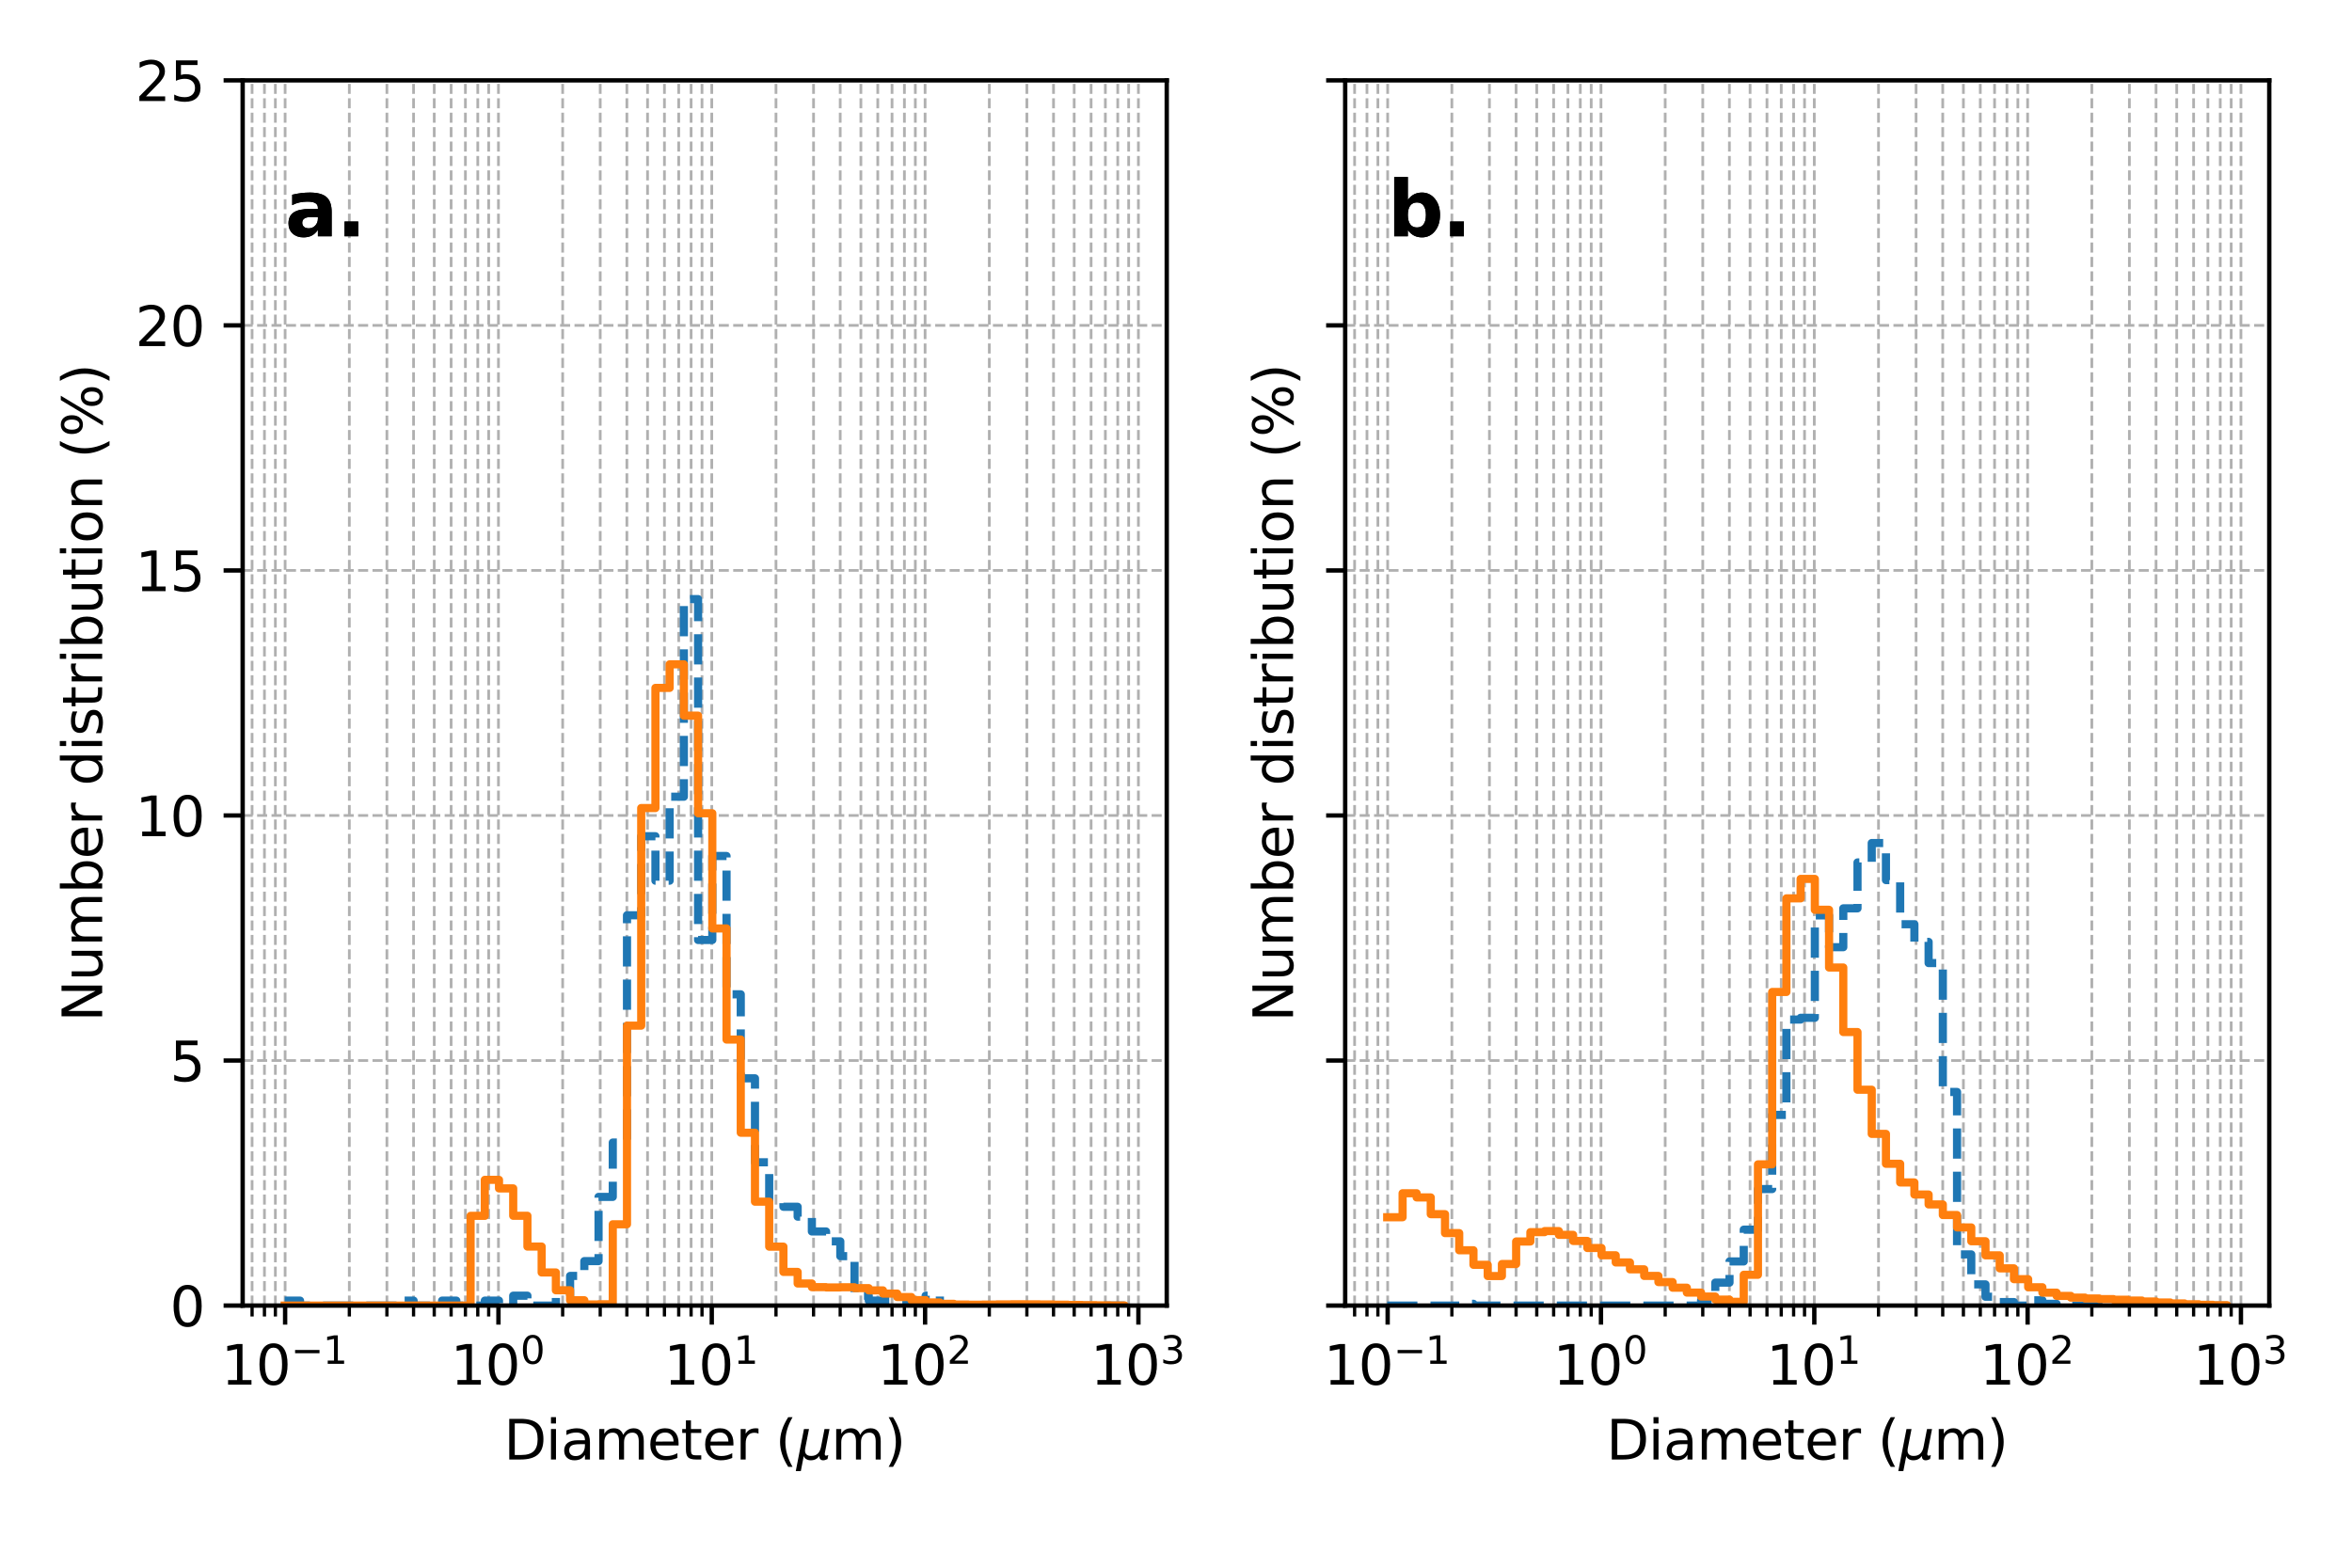 <?xml version="1.0" encoding="utf-8" standalone="no"?>
<!DOCTYPE svg PUBLIC "-//W3C//DTD SVG 1.1//EN"
  "http://www.w3.org/Graphics/SVG/1.1/DTD/svg11.dtd">
<svg xmlns:xlink="http://www.w3.org/1999/xlink" width="432pt" height="288pt" viewBox="0 0 432 288" xmlns="http://www.w3.org/2000/svg" version="1.1">
 <defs>
  <style type="text/css">*{stroke-linejoin: round; stroke-linecap: butt}</style>
 </defs>
 <g id="figure_1">
  <g id="patch_1">
   <path d="M 0 288 
L 432 288 
L 432 0 
L 0 0 
z
" style="fill: #ffffff"/>
  </g>
  <g id="axes_1">
   <g id="patch_2">
    <path d="M 44.57 239.848 
L 214.299 239.848 
L 214.299 14.76 
L 44.57 14.76 
z
" style="fill: #ffffff"/>
   </g>
   <g id="matplotlib.axis_1">
    <g id="xtick_1">
     <g id="line2d_1">
      <path d="M 52.37 239.848 
L 52.37 14.76 
" clip-path="url(#p4c2cd3dda4)" style="fill: none; stroke-dasharray: 1.85,0.8; stroke-dashoffset: 0; stroke: #b0b0b0; stroke-width: 0.5"/>
     </g>
     <g id="line2d_2">
      <defs>
       <path id="m149273a808" d="M 0 0 
L 0 3.5 
" style="stroke: #000000; stroke-width: 0.8"/>
      </defs>
      <g>
       <use xlink:href="#m149273a808" x="52.37" y="239.848" style="stroke: #000000; stroke-width: 0.8"/>
      </g>
     </g>
     <g id="text_1">
      <!-- $\mathdefault{10^{-1}}$ -->
      <g transform="translate(40.62 254.446) scale(0.1 -0.1)">
       <defs>
        <path id="DejaVuSans-31" d="M 794 531 
L 1825 531 
L 1825 4091 
L 703 3866 
L 703 4441 
L 1819 4666 
L 2450 4666 
L 2450 531 
L 3481 531 
L 3481 0 
L 794 0 
L 794 531 
z
" transform="scale(0.016)"/>
        <path id="DejaVuSans-30" d="M 2034 4250 
Q 1547 4250 1301 3770 
Q 1056 3291 1056 2328 
Q 1056 1369 1301 889 
Q 1547 409 2034 409 
Q 2525 409 2770 889 
Q 3016 1369 3016 2328 
Q 3016 3291 2770 3770 
Q 2525 4250 2034 4250 
z
M 2034 4750 
Q 2819 4750 3233 4129 
Q 3647 3509 3647 2328 
Q 3647 1150 3233 529 
Q 2819 -91 2034 -91 
Q 1250 -91 836 529 
Q 422 1150 422 2328 
Q 422 3509 836 4129 
Q 1250 4750 2034 4750 
z
" transform="scale(0.016)"/>
        <path id="DejaVuSans-2212" d="M 678 2272 
L 4684 2272 
L 4684 1741 
L 678 1741 
L 678 2272 
z
" transform="scale(0.016)"/>
       </defs>
       <use xlink:href="#DejaVuSans-31" transform="translate(0 0.684)"/>
       <use xlink:href="#DejaVuSans-30" transform="translate(63.623 0.684)"/>
       <use xlink:href="#DejaVuSans-2212" transform="translate(128.203 38.966) scale(0.7)"/>
       <use xlink:href="#DejaVuSans-31" transform="translate(186.855 38.966) scale(0.7)"/>
      </g>
     </g>
    </g>
    <g id="xtick_2">
     <g id="line2d_3">
      <path d="M 91.552 239.848 
L 91.552 14.76 
" clip-path="url(#p4c2cd3dda4)" style="fill: none; stroke-dasharray: 1.85,0.8; stroke-dashoffset: 0; stroke: #b0b0b0; stroke-width: 0.5"/>
     </g>
     <g id="line2d_4">
      <g>
       <use xlink:href="#m149273a808" x="91.552" y="239.848" style="stroke: #000000; stroke-width: 0.8"/>
      </g>
     </g>
     <g id="text_2">
      <!-- $\mathdefault{10^{0}}$ -->
      <g transform="translate(82.752 254.446) scale(0.1 -0.1)">
       <use xlink:href="#DejaVuSans-31" transform="translate(0 0.766)"/>
       <use xlink:href="#DejaVuSans-30" transform="translate(63.623 0.766)"/>
       <use xlink:href="#DejaVuSans-30" transform="translate(128.203 39.047) scale(0.7)"/>
      </g>
     </g>
    </g>
    <g id="xtick_3">
     <g id="line2d_5">
      <path d="M 130.733 239.848 
L 130.733 14.76 
" clip-path="url(#p4c2cd3dda4)" style="fill: none; stroke-dasharray: 1.85,0.8; stroke-dashoffset: 0; stroke: #b0b0b0; stroke-width: 0.5"/>
     </g>
     <g id="line2d_6">
      <g>
       <use xlink:href="#m149273a808" x="130.733" y="239.848" style="stroke: #000000; stroke-width: 0.8"/>
      </g>
     </g>
     <g id="text_3">
      <!-- $\mathdefault{10^{1}}$ -->
      <g transform="translate(121.933 254.446) scale(0.1 -0.1)">
       <use xlink:href="#DejaVuSans-31" transform="translate(0 0.684)"/>
       <use xlink:href="#DejaVuSans-30" transform="translate(63.623 0.684)"/>
       <use xlink:href="#DejaVuSans-31" transform="translate(128.203 38.966) scale(0.7)"/>
      </g>
     </g>
    </g>
    <g id="xtick_4">
     <g id="line2d_7">
      <path d="M 169.914 239.848 
L 169.914 14.76 
" clip-path="url(#p4c2cd3dda4)" style="fill: none; stroke-dasharray: 1.85,0.8; stroke-dashoffset: 0; stroke: #b0b0b0; stroke-width: 0.5"/>
     </g>
     <g id="line2d_8">
      <g>
       <use xlink:href="#m149273a808" x="169.914" y="239.848" style="stroke: #000000; stroke-width: 0.8"/>
      </g>
     </g>
     <g id="text_4">
      <!-- $\mathdefault{10^{2}}$ -->
      <g transform="translate(161.114 254.446) scale(0.1 -0.1)">
       <defs>
        <path id="DejaVuSans-32" d="M 1228 531 
L 3431 531 
L 3431 0 
L 469 0 
L 469 531 
Q 828 903 1448 1529 
Q 2069 2156 2228 2338 
Q 2531 2678 2651 2914 
Q 2772 3150 2772 3378 
Q 2772 3750 2511 3984 
Q 2250 4219 1831 4219 
Q 1534 4219 1204 4116 
Q 875 4013 500 3803 
L 500 4441 
Q 881 4594 1212 4672 
Q 1544 4750 1819 4750 
Q 2544 4750 2975 4387 
Q 3406 4025 3406 3419 
Q 3406 3131 3298 2873 
Q 3191 2616 2906 2266 
Q 2828 2175 2409 1742 
Q 1991 1309 1228 531 
z
" transform="scale(0.016)"/>
       </defs>
       <use xlink:href="#DejaVuSans-31" transform="translate(0 0.766)"/>
       <use xlink:href="#DejaVuSans-30" transform="translate(63.623 0.766)"/>
       <use xlink:href="#DejaVuSans-32" transform="translate(128.203 39.047) scale(0.7)"/>
      </g>
     </g>
    </g>
    <g id="xtick_5">
     <g id="line2d_9">
      <path d="M 209.096 239.848 
L 209.096 14.76 
" clip-path="url(#p4c2cd3dda4)" style="fill: none; stroke-dasharray: 1.85,0.8; stroke-dashoffset: 0; stroke: #b0b0b0; stroke-width: 0.5"/>
     </g>
     <g id="line2d_10">
      <g>
       <use xlink:href="#m149273a808" x="209.096" y="239.848" style="stroke: #000000; stroke-width: 0.8"/>
      </g>
     </g>
     <g id="text_5">
      <!-- $\mathdefault{10^{3}}$ -->
      <g transform="translate(200.296 254.446) scale(0.1 -0.1)">
       <defs>
        <path id="DejaVuSans-33" d="M 2597 2516 
Q 3050 2419 3304 2112 
Q 3559 1806 3559 1356 
Q 3559 666 3084 287 
Q 2609 -91 1734 -91 
Q 1441 -91 1130 -33 
Q 819 25 488 141 
L 488 750 
Q 750 597 1062 519 
Q 1375 441 1716 441 
Q 2309 441 2620 675 
Q 2931 909 2931 1356 
Q 2931 1769 2642 2001 
Q 2353 2234 1838 2234 
L 1294 2234 
L 1294 2753 
L 1863 2753 
Q 2328 2753 2575 2939 
Q 2822 3125 2822 3475 
Q 2822 3834 2567 4026 
Q 2313 4219 1838 4219 
Q 1578 4219 1281 4162 
Q 984 4106 628 3988 
L 628 4550 
Q 988 4650 1302 4700 
Q 1616 4750 1894 4750 
Q 2613 4750 3031 4423 
Q 3450 4097 3450 3541 
Q 3450 3153 3228 2886 
Q 3006 2619 2597 2516 
z
" transform="scale(0.016)"/>
       </defs>
       <use xlink:href="#DejaVuSans-31" transform="translate(0 0.766)"/>
       <use xlink:href="#DejaVuSans-30" transform="translate(63.623 0.766)"/>
       <use xlink:href="#DejaVuSans-33" transform="translate(128.203 39.047) scale(0.7)"/>
      </g>
     </g>
    </g>
    <g id="xtick_6">
     <g id="line2d_11">
      <path d="M 46.301 239.848 
L 46.301 14.76 
" clip-path="url(#p4c2cd3dda4)" style="fill: none; stroke-dasharray: 1.85,0.8; stroke-dashoffset: 0; stroke: #b0b0b0; stroke-width: 0.5"/>
     </g>
     <g id="line2d_12">
      <defs>
       <path id="m79532e5739" d="M 0 0 
L 0 2 
" style="stroke: #000000; stroke-width: 0.6"/>
      </defs>
      <g>
       <use xlink:href="#m79532e5739" x="46.301" y="239.848" style="stroke: #000000; stroke-width: 0.6"/>
      </g>
     </g>
    </g>
    <g id="xtick_7">
     <g id="line2d_13">
      <path d="M 48.573 239.848 
L 48.573 14.76 
" clip-path="url(#p4c2cd3dda4)" style="fill: none; stroke-dasharray: 1.85,0.8; stroke-dashoffset: 0; stroke: #b0b0b0; stroke-width: 0.5"/>
     </g>
     <g id="line2d_14">
      <g>
       <use xlink:href="#m79532e5739" x="48.573" y="239.848" style="stroke: #000000; stroke-width: 0.6"/>
      </g>
     </g>
    </g>
    <g id="xtick_8">
     <g id="line2d_15">
      <path d="M 50.577 239.848 
L 50.577 14.76 
" clip-path="url(#p4c2cd3dda4)" style="fill: none; stroke-dasharray: 1.85,0.8; stroke-dashoffset: 0; stroke: #b0b0b0; stroke-width: 0.5"/>
     </g>
     <g id="line2d_16">
      <g>
       <use xlink:href="#m79532e5739" x="50.577" y="239.848" style="stroke: #000000; stroke-width: 0.6"/>
      </g>
     </g>
    </g>
    <g id="xtick_9">
     <g id="line2d_17">
      <path d="M 64.165 239.848 
L 64.165 14.76 
" clip-path="url(#p4c2cd3dda4)" style="fill: none; stroke-dasharray: 1.85,0.8; stroke-dashoffset: 0; stroke: #b0b0b0; stroke-width: 0.5"/>
     </g>
     <g id="line2d_18">
      <g>
       <use xlink:href="#m79532e5739" x="64.165" y="239.848" style="stroke: #000000; stroke-width: 0.6"/>
      </g>
     </g>
    </g>
    <g id="xtick_10">
     <g id="line2d_19">
      <path d="M 71.065 239.848 
L 71.065 14.76 
" clip-path="url(#p4c2cd3dda4)" style="fill: none; stroke-dasharray: 1.85,0.8; stroke-dashoffset: 0; stroke: #b0b0b0; stroke-width: 0.5"/>
     </g>
     <g id="line2d_20">
      <g>
       <use xlink:href="#m79532e5739" x="71.065" y="239.848" style="stroke: #000000; stroke-width: 0.6"/>
      </g>
     </g>
    </g>
    <g id="xtick_11">
     <g id="line2d_21">
      <path d="M 75.96 239.848 
L 75.96 14.76 
" clip-path="url(#p4c2cd3dda4)" style="fill: none; stroke-dasharray: 1.85,0.8; stroke-dashoffset: 0; stroke: #b0b0b0; stroke-width: 0.5"/>
     </g>
     <g id="line2d_22">
      <g>
       <use xlink:href="#m79532e5739" x="75.96" y="239.848" style="stroke: #000000; stroke-width: 0.6"/>
      </g>
     </g>
    </g>
    <g id="xtick_12">
     <g id="line2d_23">
      <path d="M 79.757 239.848 
L 79.757 14.76 
" clip-path="url(#p4c2cd3dda4)" style="fill: none; stroke-dasharray: 1.85,0.8; stroke-dashoffset: 0; stroke: #b0b0b0; stroke-width: 0.5"/>
     </g>
     <g id="line2d_24">
      <g>
       <use xlink:href="#m79532e5739" x="79.757" y="239.848" style="stroke: #000000; stroke-width: 0.6"/>
      </g>
     </g>
    </g>
    <g id="xtick_13">
     <g id="line2d_25">
      <path d="M 82.859 239.848 
L 82.859 14.76 
" clip-path="url(#p4c2cd3dda4)" style="fill: none; stroke-dasharray: 1.85,0.8; stroke-dashoffset: 0; stroke: #b0b0b0; stroke-width: 0.5"/>
     </g>
     <g id="line2d_26">
      <g>
       <use xlink:href="#m79532e5739" x="82.859" y="239.848" style="stroke: #000000; stroke-width: 0.6"/>
      </g>
     </g>
    </g>
    <g id="xtick_14">
     <g id="line2d_27">
      <path d="M 85.482 239.848 
L 85.482 14.76 
" clip-path="url(#p4c2cd3dda4)" style="fill: none; stroke-dasharray: 1.85,0.8; stroke-dashoffset: 0; stroke: #b0b0b0; stroke-width: 0.5"/>
     </g>
     <g id="line2d_28">
      <g>
       <use xlink:href="#m79532e5739" x="85.482" y="239.848" style="stroke: #000000; stroke-width: 0.6"/>
      </g>
     </g>
    </g>
    <g id="xtick_15">
     <g id="line2d_29">
      <path d="M 87.755 239.848 
L 87.755 14.76 
" clip-path="url(#p4c2cd3dda4)" style="fill: none; stroke-dasharray: 1.85,0.8; stroke-dashoffset: 0; stroke: #b0b0b0; stroke-width: 0.5"/>
     </g>
     <g id="line2d_30">
      <g>
       <use xlink:href="#m79532e5739" x="87.755" y="239.848" style="stroke: #000000; stroke-width: 0.6"/>
      </g>
     </g>
    </g>
    <g id="xtick_16">
     <g id="line2d_31">
      <path d="M 89.759 239.848 
L 89.759 14.76 
" clip-path="url(#p4c2cd3dda4)" style="fill: none; stroke-dasharray: 1.85,0.8; stroke-dashoffset: 0; stroke: #b0b0b0; stroke-width: 0.5"/>
     </g>
     <g id="line2d_32">
      <g>
       <use xlink:href="#m79532e5739" x="89.759" y="239.848" style="stroke: #000000; stroke-width: 0.6"/>
      </g>
     </g>
    </g>
    <g id="xtick_17">
     <g id="line2d_33">
      <path d="M 103.346 239.848 
L 103.346 14.76 
" clip-path="url(#p4c2cd3dda4)" style="fill: none; stroke-dasharray: 1.85,0.8; stroke-dashoffset: 0; stroke: #b0b0b0; stroke-width: 0.5"/>
     </g>
     <g id="line2d_34">
      <g>
       <use xlink:href="#m79532e5739" x="103.346" y="239.848" style="stroke: #000000; stroke-width: 0.6"/>
      </g>
     </g>
    </g>
    <g id="xtick_18">
     <g id="line2d_35">
      <path d="M 110.246 239.848 
L 110.246 14.76 
" clip-path="url(#p4c2cd3dda4)" style="fill: none; stroke-dasharray: 1.85,0.8; stroke-dashoffset: 0; stroke: #b0b0b0; stroke-width: 0.5"/>
     </g>
     <g id="line2d_36">
      <g>
       <use xlink:href="#m79532e5739" x="110.246" y="239.848" style="stroke: #000000; stroke-width: 0.6"/>
      </g>
     </g>
    </g>
    <g id="xtick_19">
     <g id="line2d_37">
      <path d="M 115.141 239.848 
L 115.141 14.76 
" clip-path="url(#p4c2cd3dda4)" style="fill: none; stroke-dasharray: 1.85,0.8; stroke-dashoffset: 0; stroke: #b0b0b0; stroke-width: 0.5"/>
     </g>
     <g id="line2d_38">
      <g>
       <use xlink:href="#m79532e5739" x="115.141" y="239.848" style="stroke: #000000; stroke-width: 0.6"/>
      </g>
     </g>
    </g>
    <g id="xtick_20">
     <g id="line2d_39">
      <path d="M 118.938 239.848 
L 118.938 14.76 
" clip-path="url(#p4c2cd3dda4)" style="fill: none; stroke-dasharray: 1.85,0.8; stroke-dashoffset: 0; stroke: #b0b0b0; stroke-width: 0.5"/>
     </g>
     <g id="line2d_40">
      <g>
       <use xlink:href="#m79532e5739" x="118.938" y="239.848" style="stroke: #000000; stroke-width: 0.6"/>
      </g>
     </g>
    </g>
    <g id="xtick_21">
     <g id="line2d_41">
      <path d="M 122.041 239.848 
L 122.041 14.76 
" clip-path="url(#p4c2cd3dda4)" style="fill: none; stroke-dasharray: 1.85,0.8; stroke-dashoffset: 0; stroke: #b0b0b0; stroke-width: 0.5"/>
     </g>
     <g id="line2d_42">
      <g>
       <use xlink:href="#m79532e5739" x="122.041" y="239.848" style="stroke: #000000; stroke-width: 0.6"/>
      </g>
     </g>
    </g>
    <g id="xtick_22">
     <g id="line2d_43">
      <path d="M 124.664 239.848 
L 124.664 14.76 
" clip-path="url(#p4c2cd3dda4)" style="fill: none; stroke-dasharray: 1.85,0.8; stroke-dashoffset: 0; stroke: #b0b0b0; stroke-width: 0.5"/>
     </g>
     <g id="line2d_44">
      <g>
       <use xlink:href="#m79532e5739" x="124.664" y="239.848" style="stroke: #000000; stroke-width: 0.6"/>
      </g>
     </g>
    </g>
    <g id="xtick_23">
     <g id="line2d_45">
      <path d="M 126.936 239.848 
L 126.936 14.76 
" clip-path="url(#p4c2cd3dda4)" style="fill: none; stroke-dasharray: 1.85,0.8; stroke-dashoffset: 0; stroke: #b0b0b0; stroke-width: 0.5"/>
     </g>
     <g id="line2d_46">
      <g>
       <use xlink:href="#m79532e5739" x="126.936" y="239.848" style="stroke: #000000; stroke-width: 0.6"/>
      </g>
     </g>
    </g>
    <g id="xtick_24">
     <g id="line2d_47">
      <path d="M 128.94 239.848 
L 128.94 14.76 
" clip-path="url(#p4c2cd3dda4)" style="fill: none; stroke-dasharray: 1.85,0.8; stroke-dashoffset: 0; stroke: #b0b0b0; stroke-width: 0.5"/>
     </g>
     <g id="line2d_48">
      <g>
       <use xlink:href="#m79532e5739" x="128.94" y="239.848" style="stroke: #000000; stroke-width: 0.6"/>
      </g>
     </g>
    </g>
    <g id="xtick_25">
     <g id="line2d_49">
      <path d="M 142.528 239.848 
L 142.528 14.76 
" clip-path="url(#p4c2cd3dda4)" style="fill: none; stroke-dasharray: 1.85,0.8; stroke-dashoffset: 0; stroke: #b0b0b0; stroke-width: 0.5"/>
     </g>
     <g id="line2d_50">
      <g>
       <use xlink:href="#m79532e5739" x="142.528" y="239.848" style="stroke: #000000; stroke-width: 0.6"/>
      </g>
     </g>
    </g>
    <g id="xtick_26">
     <g id="line2d_51">
      <path d="M 149.427 239.848 
L 149.427 14.76 
" clip-path="url(#p4c2cd3dda4)" style="fill: none; stroke-dasharray: 1.85,0.8; stroke-dashoffset: 0; stroke: #b0b0b0; stroke-width: 0.5"/>
     </g>
     <g id="line2d_52">
      <g>
       <use xlink:href="#m79532e5739" x="149.427" y="239.848" style="stroke: #000000; stroke-width: 0.6"/>
      </g>
     </g>
    </g>
    <g id="xtick_27">
     <g id="line2d_53">
      <path d="M 154.323 239.848 
L 154.323 14.76 
" clip-path="url(#p4c2cd3dda4)" style="fill: none; stroke-dasharray: 1.85,0.8; stroke-dashoffset: 0; stroke: #b0b0b0; stroke-width: 0.5"/>
     </g>
     <g id="line2d_54">
      <g>
       <use xlink:href="#m79532e5739" x="154.323" y="239.848" style="stroke: #000000; stroke-width: 0.6"/>
      </g>
     </g>
    </g>
    <g id="xtick_28">
     <g id="line2d_55">
      <path d="M 158.12 239.848 
L 158.12 14.76 
" clip-path="url(#p4c2cd3dda4)" style="fill: none; stroke-dasharray: 1.85,0.8; stroke-dashoffset: 0; stroke: #b0b0b0; stroke-width: 0.5"/>
     </g>
     <g id="line2d_56">
      <g>
       <use xlink:href="#m79532e5739" x="158.12" y="239.848" style="stroke: #000000; stroke-width: 0.6"/>
      </g>
     </g>
    </g>
    <g id="xtick_29">
     <g id="line2d_57">
      <path d="M 161.222 239.848 
L 161.222 14.76 
" clip-path="url(#p4c2cd3dda4)" style="fill: none; stroke-dasharray: 1.85,0.8; stroke-dashoffset: 0; stroke: #b0b0b0; stroke-width: 0.5"/>
     </g>
     <g id="line2d_58">
      <g>
       <use xlink:href="#m79532e5739" x="161.222" y="239.848" style="stroke: #000000; stroke-width: 0.6"/>
      </g>
     </g>
    </g>
    <g id="xtick_30">
     <g id="line2d_59">
      <path d="M 163.845 239.848 
L 163.845 14.76 
" clip-path="url(#p4c2cd3dda4)" style="fill: none; stroke-dasharray: 1.85,0.8; stroke-dashoffset: 0; stroke: #b0b0b0; stroke-width: 0.5"/>
     </g>
     <g id="line2d_60">
      <g>
       <use xlink:href="#m79532e5739" x="163.845" y="239.848" style="stroke: #000000; stroke-width: 0.6"/>
      </g>
     </g>
    </g>
    <g id="xtick_31">
     <g id="line2d_61">
      <path d="M 166.117 239.848 
L 166.117 14.76 
" clip-path="url(#p4c2cd3dda4)" style="fill: none; stroke-dasharray: 1.85,0.8; stroke-dashoffset: 0; stroke: #b0b0b0; stroke-width: 0.5"/>
     </g>
     <g id="line2d_62">
      <g>
       <use xlink:href="#m79532e5739" x="166.117" y="239.848" style="stroke: #000000; stroke-width: 0.6"/>
      </g>
     </g>
    </g>
    <g id="xtick_32">
     <g id="line2d_63">
      <path d="M 168.122 239.848 
L 168.122 14.76 
" clip-path="url(#p4c2cd3dda4)" style="fill: none; stroke-dasharray: 1.85,0.8; stroke-dashoffset: 0; stroke: #b0b0b0; stroke-width: 0.5"/>
     </g>
     <g id="line2d_64">
      <g>
       <use xlink:href="#m79532e5739" x="168.122" y="239.848" style="stroke: #000000; stroke-width: 0.6"/>
      </g>
     </g>
    </g>
    <g id="xtick_33">
     <g id="line2d_65">
      <path d="M 181.709 239.848 
L 181.709 14.76 
" clip-path="url(#p4c2cd3dda4)" style="fill: none; stroke-dasharray: 1.85,0.8; stroke-dashoffset: 0; stroke: #b0b0b0; stroke-width: 0.5"/>
     </g>
     <g id="line2d_66">
      <g>
       <use xlink:href="#m79532e5739" x="181.709" y="239.848" style="stroke: #000000; stroke-width: 0.6"/>
      </g>
     </g>
    </g>
    <g id="xtick_34">
     <g id="line2d_67">
      <path d="M 188.609 239.848 
L 188.609 14.76 
" clip-path="url(#p4c2cd3dda4)" style="fill: none; stroke-dasharray: 1.85,0.8; stroke-dashoffset: 0; stroke: #b0b0b0; stroke-width: 0.5"/>
     </g>
     <g id="line2d_68">
      <g>
       <use xlink:href="#m79532e5739" x="188.609" y="239.848" style="stroke: #000000; stroke-width: 0.6"/>
      </g>
     </g>
    </g>
    <g id="xtick_35">
     <g id="line2d_69">
      <path d="M 193.504 239.848 
L 193.504 14.76 
" clip-path="url(#p4c2cd3dda4)" style="fill: none; stroke-dasharray: 1.85,0.8; stroke-dashoffset: 0; stroke: #b0b0b0; stroke-width: 0.5"/>
     </g>
     <g id="line2d_70">
      <g>
       <use xlink:href="#m79532e5739" x="193.504" y="239.848" style="stroke: #000000; stroke-width: 0.6"/>
      </g>
     </g>
    </g>
    <g id="xtick_36">
     <g id="line2d_71">
      <path d="M 197.301 239.848 
L 197.301 14.76 
" clip-path="url(#p4c2cd3dda4)" style="fill: none; stroke-dasharray: 1.85,0.8; stroke-dashoffset: 0; stroke: #b0b0b0; stroke-width: 0.5"/>
     </g>
     <g id="line2d_72">
      <g>
       <use xlink:href="#m79532e5739" x="197.301" y="239.848" style="stroke: #000000; stroke-width: 0.6"/>
      </g>
     </g>
    </g>
    <g id="xtick_37">
     <g id="line2d_73">
      <path d="M 200.403 239.848 
L 200.403 14.76 
" clip-path="url(#p4c2cd3dda4)" style="fill: none; stroke-dasharray: 1.85,0.8; stroke-dashoffset: 0; stroke: #b0b0b0; stroke-width: 0.5"/>
     </g>
     <g id="line2d_74">
      <g>
       <use xlink:href="#m79532e5739" x="200.403" y="239.848" style="stroke: #000000; stroke-width: 0.6"/>
      </g>
     </g>
    </g>
    <g id="xtick_38">
     <g id="line2d_75">
      <path d="M 203.026 239.848 
L 203.026 14.76 
" clip-path="url(#p4c2cd3dda4)" style="fill: none; stroke-dasharray: 1.85,0.8; stroke-dashoffset: 0; stroke: #b0b0b0; stroke-width: 0.5"/>
     </g>
     <g id="line2d_76">
      <g>
       <use xlink:href="#m79532e5739" x="203.026" y="239.848" style="stroke: #000000; stroke-width: 0.6"/>
      </g>
     </g>
    </g>
    <g id="xtick_39">
     <g id="line2d_77">
      <path d="M 205.299 239.848 
L 205.299 14.76 
" clip-path="url(#p4c2cd3dda4)" style="fill: none; stroke-dasharray: 1.85,0.8; stroke-dashoffset: 0; stroke: #b0b0b0; stroke-width: 0.5"/>
     </g>
     <g id="line2d_78">
      <g>
       <use xlink:href="#m79532e5739" x="205.299" y="239.848" style="stroke: #000000; stroke-width: 0.6"/>
      </g>
     </g>
    </g>
    <g id="xtick_40">
     <g id="line2d_79">
      <path d="M 207.303 239.848 
L 207.303 14.76 
" clip-path="url(#p4c2cd3dda4)" style="fill: none; stroke-dasharray: 1.85,0.8; stroke-dashoffset: 0; stroke: #b0b0b0; stroke-width: 0.5"/>
     </g>
     <g id="line2d_80">
      <g>
       <use xlink:href="#m79532e5739" x="207.303" y="239.848" style="stroke: #000000; stroke-width: 0.6"/>
      </g>
     </g>
    </g>
    <g id="text_6">
     <!-- Diameter ($\mu$m) -->
     <g transform="translate(92.534 268.126) scale(0.1 -0.1)">
      <defs>
       <path id="DejaVuSans-44" d="M 1259 4147 
L 1259 519 
L 2022 519 
Q 2988 519 3436 956 
Q 3884 1394 3884 2338 
Q 3884 3275 3436 3711 
Q 2988 4147 2022 4147 
L 1259 4147 
z
M 628 4666 
L 1925 4666 
Q 3281 4666 3915 4102 
Q 4550 3538 4550 2338 
Q 4550 1131 3912 565 
Q 3275 0 1925 0 
L 628 0 
L 628 4666 
z
" transform="scale(0.016)"/>
       <path id="DejaVuSans-69" d="M 603 3500 
L 1178 3500 
L 1178 0 
L 603 0 
L 603 3500 
z
M 603 4863 
L 1178 4863 
L 1178 4134 
L 603 4134 
L 603 4863 
z
" transform="scale(0.016)"/>
       <path id="DejaVuSans-61" d="M 2194 1759 
Q 1497 1759 1228 1600 
Q 959 1441 959 1056 
Q 959 750 1161 570 
Q 1363 391 1709 391 
Q 2188 391 2477 730 
Q 2766 1069 2766 1631 
L 2766 1759 
L 2194 1759 
z
M 3341 1997 
L 3341 0 
L 2766 0 
L 2766 531 
Q 2569 213 2275 61 
Q 1981 -91 1556 -91 
Q 1019 -91 701 211 
Q 384 513 384 1019 
Q 384 1609 779 1909 
Q 1175 2209 1959 2209 
L 2766 2209 
L 2766 2266 
Q 2766 2663 2505 2880 
Q 2244 3097 1772 3097 
Q 1472 3097 1187 3025 
Q 903 2953 641 2809 
L 641 3341 
Q 956 3463 1253 3523 
Q 1550 3584 1831 3584 
Q 2591 3584 2966 3190 
Q 3341 2797 3341 1997 
z
" transform="scale(0.016)"/>
       <path id="DejaVuSans-6d" d="M 3328 2828 
Q 3544 3216 3844 3400 
Q 4144 3584 4550 3584 
Q 5097 3584 5394 3201 
Q 5691 2819 5691 2113 
L 5691 0 
L 5113 0 
L 5113 2094 
Q 5113 2597 4934 2840 
Q 4756 3084 4391 3084 
Q 3944 3084 3684 2787 
Q 3425 2491 3425 1978 
L 3425 0 
L 2847 0 
L 2847 2094 
Q 2847 2600 2669 2842 
Q 2491 3084 2119 3084 
Q 1678 3084 1418 2786 
Q 1159 2488 1159 1978 
L 1159 0 
L 581 0 
L 581 3500 
L 1159 3500 
L 1159 2956 
Q 1356 3278 1631 3431 
Q 1906 3584 2284 3584 
Q 2666 3584 2933 3390 
Q 3200 3197 3328 2828 
z
" transform="scale(0.016)"/>
       <path id="DejaVuSans-65" d="M 3597 1894 
L 3597 1613 
L 953 1613 
Q 991 1019 1311 708 
Q 1631 397 2203 397 
Q 2534 397 2845 478 
Q 3156 559 3463 722 
L 3463 178 
Q 3153 47 2828 -22 
Q 2503 -91 2169 -91 
Q 1331 -91 842 396 
Q 353 884 353 1716 
Q 353 2575 817 3079 
Q 1281 3584 2069 3584 
Q 2775 3584 3186 3129 
Q 3597 2675 3597 1894 
z
M 3022 2063 
Q 3016 2534 2758 2815 
Q 2500 3097 2075 3097 
Q 1594 3097 1305 2825 
Q 1016 2553 972 2059 
L 3022 2063 
z
" transform="scale(0.016)"/>
       <path id="DejaVuSans-74" d="M 1172 4494 
L 1172 3500 
L 2356 3500 
L 2356 3053 
L 1172 3053 
L 1172 1153 
Q 1172 725 1289 603 
Q 1406 481 1766 481 
L 2356 481 
L 2356 0 
L 1766 0 
Q 1100 0 847 248 
Q 594 497 594 1153 
L 594 3053 
L 172 3053 
L 172 3500 
L 594 3500 
L 594 4494 
L 1172 4494 
z
" transform="scale(0.016)"/>
       <path id="DejaVuSans-72" d="M 2631 2963 
Q 2534 3019 2420 3045 
Q 2306 3072 2169 3072 
Q 1681 3072 1420 2755 
Q 1159 2438 1159 1844 
L 1159 0 
L 581 0 
L 581 3500 
L 1159 3500 
L 1159 2956 
Q 1341 3275 1631 3429 
Q 1922 3584 2338 3584 
Q 2397 3584 2469 3576 
Q 2541 3569 2628 3553 
L 2631 2963 
z
" transform="scale(0.016)"/>
       <path id="DejaVuSans-20" transform="scale(0.016)"/>
       <path id="DejaVuSans-28" d="M 1984 4856 
Q 1566 4138 1362 3434 
Q 1159 2731 1159 2009 
Q 1159 1288 1364 580 
Q 1569 -128 1984 -844 
L 1484 -844 
Q 1016 -109 783 600 
Q 550 1309 550 2009 
Q 550 2706 781 3412 
Q 1013 4119 1484 4856 
L 1984 4856 
z
" transform="scale(0.016)"/>
       <path id="DejaVuSans-Oblique-3bc" d="M -84 -1331 
L 856 3500 
L 1434 3500 
L 1009 1322 
Q 997 1256 987 1175 
Q 978 1094 978 1013 
Q 978 722 1161 565 
Q 1344 409 1684 409 
Q 2147 409 2431 671 
Q 2716 934 2816 1459 
L 3213 3500 
L 3788 3500 
L 3266 809 
Q 3253 750 3248 706 
Q 3244 663 3244 628 
Q 3244 531 3283 486 
Q 3322 441 3406 441 
Q 3438 441 3492 456 
Q 3547 472 3647 513 
L 3559 50 
Q 3422 -19 3297 -55 
Q 3172 -91 3053 -91 
Q 2847 -91 2730 40 
Q 2613 172 2613 403 
Q 2438 153 2195 31 
Q 1953 -91 1625 -91 
Q 1334 -91 1117 43 
Q 900 178 831 397 
L 494 -1331 
L -84 -1331 
z
" transform="scale(0.016)"/>
       <path id="DejaVuSans-29" d="M 513 4856 
L 1013 4856 
Q 1481 4119 1714 3412 
Q 1947 2706 1947 2009 
Q 1947 1309 1714 600 
Q 1481 -109 1013 -844 
L 513 -844 
Q 928 -128 1133 580 
Q 1338 1288 1338 2009 
Q 1338 2731 1133 3434 
Q 928 4138 513 4856 
z
" transform="scale(0.016)"/>
      </defs>
      <use xlink:href="#DejaVuSans-44" transform="translate(0 0.016)"/>
      <use xlink:href="#DejaVuSans-69" transform="translate(77.002 0.016)"/>
      <use xlink:href="#DejaVuSans-61" transform="translate(104.785 0.016)"/>
      <use xlink:href="#DejaVuSans-6d" transform="translate(166.064 0.016)"/>
      <use xlink:href="#DejaVuSans-65" transform="translate(263.477 0.016)"/>
      <use xlink:href="#DejaVuSans-74" transform="translate(325 0.016)"/>
      <use xlink:href="#DejaVuSans-65" transform="translate(364.209 0.016)"/>
      <use xlink:href="#DejaVuSans-72" transform="translate(425.732 0.016)"/>
      <use xlink:href="#DejaVuSans-20" transform="translate(466.846 0.016)"/>
      <use xlink:href="#DejaVuSans-28" transform="translate(498.633 0.016)"/>
      <use xlink:href="#DejaVuSans-Oblique-3bc" transform="translate(537.646 0.016)"/>
      <use xlink:href="#DejaVuSans-6d" transform="translate(601.27 0.016)"/>
      <use xlink:href="#DejaVuSans-29" transform="translate(698.682 0.016)"/>
     </g>
    </g>
   </g>
   <g id="matplotlib.axis_2">
    <g id="ytick_1">
     <g id="line2d_81">
      <path d="M 44.57 239.848 
L 214.299 239.848 
" clip-path="url(#p4c2cd3dda4)" style="fill: none; stroke-dasharray: 1.85,0.8; stroke-dashoffset: 0; stroke: #b0b0b0; stroke-width: 0.5"/>
     </g>
     <g id="line2d_82">
      <defs>
       <path id="mab78101ed7" d="M 0 0 
L -3.5 0 
" style="stroke: #000000; stroke-width: 0.8"/>
      </defs>
      <g>
       <use xlink:href="#mab78101ed7" x="44.57" y="239.848" style="stroke: #000000; stroke-width: 0.8"/>
      </g>
     </g>
     <g id="text_7">
      <!-- 0 -->
      <g transform="translate(31.207 243.647) scale(0.1 -0.1)">
       <use xlink:href="#DejaVuSans-30"/>
      </g>
     </g>
    </g>
    <g id="ytick_2">
     <g id="line2d_83">
      <path d="M 44.57 194.83 
L 214.299 194.83 
" clip-path="url(#p4c2cd3dda4)" style="fill: none; stroke-dasharray: 1.85,0.8; stroke-dashoffset: 0; stroke: #b0b0b0; stroke-width: 0.5"/>
     </g>
     <g id="line2d_84">
      <g>
       <use xlink:href="#mab78101ed7" x="44.57" y="194.83" style="stroke: #000000; stroke-width: 0.8"/>
      </g>
     </g>
     <g id="text_8">
      <!-- 5 -->
      <g transform="translate(31.207 198.63) scale(0.1 -0.1)">
       <defs>
        <path id="DejaVuSans-35" d="M 691 4666 
L 3169 4666 
L 3169 4134 
L 1269 4134 
L 1269 2991 
Q 1406 3038 1543 3061 
Q 1681 3084 1819 3084 
Q 2600 3084 3056 2656 
Q 3513 2228 3513 1497 
Q 3513 744 3044 326 
Q 2575 -91 1722 -91 
Q 1428 -91 1123 -41 
Q 819 9 494 109 
L 494 744 
Q 775 591 1075 516 
Q 1375 441 1709 441 
Q 2250 441 2565 725 
Q 2881 1009 2881 1497 
Q 2881 1984 2565 2268 
Q 2250 2553 1709 2553 
Q 1456 2553 1204 2497 
Q 953 2441 691 2322 
L 691 4666 
z
" transform="scale(0.016)"/>
       </defs>
       <use xlink:href="#DejaVuSans-35"/>
      </g>
     </g>
    </g>
    <g id="ytick_3">
     <g id="line2d_85">
      <path d="M 44.57 149.813 
L 214.299 149.813 
" clip-path="url(#p4c2cd3dda4)" style="fill: none; stroke-dasharray: 1.85,0.8; stroke-dashoffset: 0; stroke: #b0b0b0; stroke-width: 0.5"/>
     </g>
     <g id="line2d_86">
      <g>
       <use xlink:href="#mab78101ed7" x="44.57" y="149.813" style="stroke: #000000; stroke-width: 0.8"/>
      </g>
     </g>
     <g id="text_9">
      <!-- 10 -->
      <g transform="translate(24.845 153.612) scale(0.1 -0.1)">
       <use xlink:href="#DejaVuSans-31"/>
       <use xlink:href="#DejaVuSans-30" transform="translate(63.623 0)"/>
      </g>
     </g>
    </g>
    <g id="ytick_4">
     <g id="line2d_87">
      <path d="M 44.57 104.795 
L 214.299 104.795 
" clip-path="url(#p4c2cd3dda4)" style="fill: none; stroke-dasharray: 1.85,0.8; stroke-dashoffset: 0; stroke: #b0b0b0; stroke-width: 0.5"/>
     </g>
     <g id="line2d_88">
      <g>
       <use xlink:href="#mab78101ed7" x="44.57" y="104.795" style="stroke: #000000; stroke-width: 0.8"/>
      </g>
     </g>
     <g id="text_10">
      <!-- 15 -->
      <g transform="translate(24.845 108.594) scale(0.1 -0.1)">
       <use xlink:href="#DejaVuSans-31"/>
       <use xlink:href="#DejaVuSans-35" transform="translate(63.623 0)"/>
      </g>
     </g>
    </g>
    <g id="ytick_5">
     <g id="line2d_89">
      <path d="M 44.57 59.778 
L 214.299 59.778 
" clip-path="url(#p4c2cd3dda4)" style="fill: none; stroke-dasharray: 1.85,0.8; stroke-dashoffset: 0; stroke: #b0b0b0; stroke-width: 0.5"/>
     </g>
     <g id="line2d_90">
      <g>
       <use xlink:href="#mab78101ed7" x="44.57" y="59.778" style="stroke: #000000; stroke-width: 0.8"/>
      </g>
     </g>
     <g id="text_11">
      <!-- 20 -->
      <g transform="translate(24.845 63.577) scale(0.1 -0.1)">
       <use xlink:href="#DejaVuSans-32"/>
       <use xlink:href="#DejaVuSans-30" transform="translate(63.623 0)"/>
      </g>
     </g>
    </g>
    <g id="ytick_6">
     <g id="line2d_91">
      <path d="M 44.57 14.76 
L 214.299 14.76 
" clip-path="url(#p4c2cd3dda4)" style="fill: none; stroke-dasharray: 1.85,0.8; stroke-dashoffset: 0; stroke: #b0b0b0; stroke-width: 0.5"/>
     </g>
     <g id="line2d_92">
      <g>
       <use xlink:href="#mab78101ed7" x="44.57" y="14.76" style="stroke: #000000; stroke-width: 0.8"/>
      </g>
     </g>
     <g id="text_12">
      <!-- 25 -->
      <g transform="translate(24.845 18.559) scale(0.1 -0.1)">
       <use xlink:href="#DejaVuSans-32"/>
       <use xlink:href="#DejaVuSans-35" transform="translate(63.623 0)"/>
      </g>
     </g>
    </g>
    <g id="text_13">
     <!-- Number distribution (%) -->
     <g transform="translate(18.765 187.713) rotate(-90) scale(0.1 -0.1)">
      <defs>
       <path id="DejaVuSans-4e" d="M 628 4666 
L 1478 4666 
L 3547 763 
L 3547 4666 
L 4159 4666 
L 4159 0 
L 3309 0 
L 1241 3903 
L 1241 0 
L 628 0 
L 628 4666 
z
" transform="scale(0.016)"/>
       <path id="DejaVuSans-75" d="M 544 1381 
L 544 3500 
L 1119 3500 
L 1119 1403 
Q 1119 906 1312 657 
Q 1506 409 1894 409 
Q 2359 409 2629 706 
Q 2900 1003 2900 1516 
L 2900 3500 
L 3475 3500 
L 3475 0 
L 2900 0 
L 2900 538 
Q 2691 219 2414 64 
Q 2138 -91 1772 -91 
Q 1169 -91 856 284 
Q 544 659 544 1381 
z
M 1991 3584 
L 1991 3584 
z
" transform="scale(0.016)"/>
       <path id="DejaVuSans-62" d="M 3116 1747 
Q 3116 2381 2855 2742 
Q 2594 3103 2138 3103 
Q 1681 3103 1420 2742 
Q 1159 2381 1159 1747 
Q 1159 1113 1420 752 
Q 1681 391 2138 391 
Q 2594 391 2855 752 
Q 3116 1113 3116 1747 
z
M 1159 2969 
Q 1341 3281 1617 3432 
Q 1894 3584 2278 3584 
Q 2916 3584 3314 3078 
Q 3713 2572 3713 1747 
Q 3713 922 3314 415 
Q 2916 -91 2278 -91 
Q 1894 -91 1617 61 
Q 1341 213 1159 525 
L 1159 0 
L 581 0 
L 581 4863 
L 1159 4863 
L 1159 2969 
z
" transform="scale(0.016)"/>
       <path id="DejaVuSans-64" d="M 2906 2969 
L 2906 4863 
L 3481 4863 
L 3481 0 
L 2906 0 
L 2906 525 
Q 2725 213 2448 61 
Q 2172 -91 1784 -91 
Q 1150 -91 751 415 
Q 353 922 353 1747 
Q 353 2572 751 3078 
Q 1150 3584 1784 3584 
Q 2172 3584 2448 3432 
Q 2725 3281 2906 2969 
z
M 947 1747 
Q 947 1113 1208 752 
Q 1469 391 1925 391 
Q 2381 391 2643 752 
Q 2906 1113 2906 1747 
Q 2906 2381 2643 2742 
Q 2381 3103 1925 3103 
Q 1469 3103 1208 2742 
Q 947 2381 947 1747 
z
" transform="scale(0.016)"/>
       <path id="DejaVuSans-73" d="M 2834 3397 
L 2834 2853 
Q 2591 2978 2328 3040 
Q 2066 3103 1784 3103 
Q 1356 3103 1142 2972 
Q 928 2841 928 2578 
Q 928 2378 1081 2264 
Q 1234 2150 1697 2047 
L 1894 2003 
Q 2506 1872 2764 1633 
Q 3022 1394 3022 966 
Q 3022 478 2636 193 
Q 2250 -91 1575 -91 
Q 1294 -91 989 -36 
Q 684 19 347 128 
L 347 722 
Q 666 556 975 473 
Q 1284 391 1588 391 
Q 1994 391 2212 530 
Q 2431 669 2431 922 
Q 2431 1156 2273 1281 
Q 2116 1406 1581 1522 
L 1381 1569 
Q 847 1681 609 1914 
Q 372 2147 372 2553 
Q 372 3047 722 3315 
Q 1072 3584 1716 3584 
Q 2034 3584 2315 3537 
Q 2597 3491 2834 3397 
z
" transform="scale(0.016)"/>
       <path id="DejaVuSans-6f" d="M 1959 3097 
Q 1497 3097 1228 2736 
Q 959 2375 959 1747 
Q 959 1119 1226 758 
Q 1494 397 1959 397 
Q 2419 397 2687 759 
Q 2956 1122 2956 1747 
Q 2956 2369 2687 2733 
Q 2419 3097 1959 3097 
z
M 1959 3584 
Q 2709 3584 3137 3096 
Q 3566 2609 3566 1747 
Q 3566 888 3137 398 
Q 2709 -91 1959 -91 
Q 1206 -91 779 398 
Q 353 888 353 1747 
Q 353 2609 779 3096 
Q 1206 3584 1959 3584 
z
" transform="scale(0.016)"/>
       <path id="DejaVuSans-6e" d="M 3513 2113 
L 3513 0 
L 2938 0 
L 2938 2094 
Q 2938 2591 2744 2837 
Q 2550 3084 2163 3084 
Q 1697 3084 1428 2787 
Q 1159 2491 1159 1978 
L 1159 0 
L 581 0 
L 581 3500 
L 1159 3500 
L 1159 2956 
Q 1366 3272 1645 3428 
Q 1925 3584 2291 3584 
Q 2894 3584 3203 3211 
Q 3513 2838 3513 2113 
z
" transform="scale(0.016)"/>
       <path id="DejaVuSans-25" d="M 4653 2053 
Q 4381 2053 4226 1822 
Q 4072 1591 4072 1178 
Q 4072 772 4226 539 
Q 4381 306 4653 306 
Q 4919 306 5073 539 
Q 5228 772 5228 1178 
Q 5228 1588 5073 1820 
Q 4919 2053 4653 2053 
z
M 4653 2450 
Q 5147 2450 5437 2106 
Q 5728 1763 5728 1178 
Q 5728 594 5436 251 
Q 5144 -91 4653 -91 
Q 4153 -91 3862 251 
Q 3572 594 3572 1178 
Q 3572 1766 3864 2108 
Q 4156 2450 4653 2450 
z
M 1428 4353 
Q 1159 4353 1004 4120 
Q 850 3888 850 3481 
Q 850 3069 1003 2837 
Q 1156 2606 1428 2606 
Q 1700 2606 1854 2837 
Q 2009 3069 2009 3481 
Q 2009 3884 1853 4118 
Q 1697 4353 1428 4353 
z
M 4250 4750 
L 4750 4750 
L 1831 -91 
L 1331 -91 
L 4250 4750 
z
M 1428 4750 
Q 1922 4750 2215 4408 
Q 2509 4066 2509 3481 
Q 2509 2891 2217 2550 
Q 1925 2209 1428 2209 
Q 931 2209 642 2551 
Q 353 2894 353 3481 
Q 353 4063 643 4406 
Q 934 4750 1428 4750 
z
" transform="scale(0.016)"/>
      </defs>
      <use xlink:href="#DejaVuSans-4e"/>
      <use xlink:href="#DejaVuSans-75" transform="translate(74.805 0)"/>
      <use xlink:href="#DejaVuSans-6d" transform="translate(138.184 0)"/>
      <use xlink:href="#DejaVuSans-62" transform="translate(235.596 0)"/>
      <use xlink:href="#DejaVuSans-65" transform="translate(299.072 0)"/>
      <use xlink:href="#DejaVuSans-72" transform="translate(360.596 0)"/>
      <use xlink:href="#DejaVuSans-20" transform="translate(401.709 0)"/>
      <use xlink:href="#DejaVuSans-64" transform="translate(433.496 0)"/>
      <use xlink:href="#DejaVuSans-69" transform="translate(496.973 0)"/>
      <use xlink:href="#DejaVuSans-73" transform="translate(524.756 0)"/>
      <use xlink:href="#DejaVuSans-74" transform="translate(576.855 0)"/>
      <use xlink:href="#DejaVuSans-72" transform="translate(616.064 0)"/>
      <use xlink:href="#DejaVuSans-69" transform="translate(657.178 0)"/>
      <use xlink:href="#DejaVuSans-62" transform="translate(684.961 0)"/>
      <use xlink:href="#DejaVuSans-75" transform="translate(748.438 0)"/>
      <use xlink:href="#DejaVuSans-74" transform="translate(811.816 0)"/>
      <use xlink:href="#DejaVuSans-69" transform="translate(851.025 0)"/>
      <use xlink:href="#DejaVuSans-6f" transform="translate(878.809 0)"/>
      <use xlink:href="#DejaVuSans-6e" transform="translate(939.99 0)"/>
      <use xlink:href="#DejaVuSans-20" transform="translate(1003.369 0)"/>
      <use xlink:href="#DejaVuSans-28" transform="translate(1035.156 0)"/>
      <use xlink:href="#DejaVuSans-25" transform="translate(1074.17 0)"/>
      <use xlink:href="#DejaVuSans-29" transform="translate(1169.189 0)"/>
     </g>
    </g>
   </g>
   <g id="line2d_93">
    <path d="M 52.285 238.94 
L 55.114 238.94 
L 55.114 239.848 
L 57.696 239.848 
L 57.696 239.848 
L 60.288 239.848 
L 60.288 239.848 
L 62.907 239.848 
L 62.907 239.848 
L 65.514 239.848 
L 65.514 239.848 
L 68.131 239.848 
L 68.131 239.848 
L 70.75 239.848 
L 70.75 239.848 
L 73.356 239.848 
L 73.356 238.94 
L 75.97 238.94 
L 75.97 239.848 
L 78.586 239.848 
L 78.586 239.848 
L 81.2 239.848 
L 81.2 238.94 
L 83.817 238.94 
L 83.817 239.848 
L 86.434 239.848 
L 86.434 239.848 
L 89.044 239.848 
L 89.044 238.94 
L 91.653 238.94 
L 91.653 239.848 
L 94.263 239.848 
L 94.263 238.033 
L 96.874 238.033 
L 96.874 239.848 
L 99.488 239.848 
L 99.488 239.848 
L 102.1 239.848 
L 102.1 238.033 
L 104.711 238.033 
L 104.711 234.402 
L 107.325 234.402 
L 107.325 231.679 
L 109.938 231.679 
L 109.938 219.881 
L 112.55 219.881 
L 112.55 209.897 
L 115.161 209.897 
L 115.161 168.147 
L 117.774 168.147 
L 117.774 153.625 
L 120.386 153.625 
L 120.386 161.793 
L 122.997 161.793 
L 122.997 146.364 
L 125.609 146.364 
L 125.609 110.059 
L 128.221 110.059 
L 128.221 172.685 
L 130.833 172.685 
L 130.833 157.255 
L 133.445 157.255 
L 133.445 182.668 
L 136.058 182.668 
L 136.058 198.098 
L 138.67 198.098 
L 138.67 213.527 
L 141.282 213.527 
L 141.282 220.788 
L 143.894 220.788 
L 143.894 221.696 
L 146.506 221.696 
L 146.506 223.511 
L 149.118 223.511 
L 149.118 226.234 
L 151.73 226.234 
L 151.73 228.049 
L 154.342 228.049 
L 154.342 230.772 
L 156.954 230.772 
L 156.954 238.033 
L 159.566 238.033 
L 159.566 238.94 
L 162.178 238.94 
L 162.178 238.94 
L 164.79 238.94 
L 164.79 238.94 
L 167.402 238.94 
L 167.402 238.94 
L 170.015 238.94 
L 170.015 238.033 
L 172.627 238.033 
L 172.627 239.848 
L 175.239 239.848 
L 175.239 239.848 
L 177.851 239.848 
L 177.851 239.848 
L 180.463 239.848 
L 180.463 239.848 
L 183.075 239.848 
L 183.075 239.848 
L 185.687 239.848 
L 185.687 239.848 
L 188.299 239.848 
L 188.299 239.848 
L 190.911 239.848 
L 190.911 239.848 
L 193.523 239.848 
L 193.523 239.848 
L 196.135 239.848 
L 196.135 239.848 
L 198.748 239.848 
L 198.748 239.848 
L 201.36 239.848 
L 201.36 239.848 
L 203.972 239.848 
L 203.972 239.848 
L 206.584 239.848 
L 206.584 239.848 
" clip-path="url(#p4c2cd3dda4)" style="fill: none; stroke-dasharray: 5.55,2.4; stroke-dashoffset: 0; stroke: #1f77b4; stroke-width: 1.5"/>
   </g>
   <g id="line2d_94">
    <path d="M 52.285 239.848 
L 55.114 239.848 
L 55.114 239.848 
L 57.696 239.848 
L 57.696 239.848 
L 60.288 239.848 
L 60.288 239.848 
L 62.907 239.848 
L 62.907 239.848 
L 65.514 239.848 
L 65.514 239.848 
L 68.131 239.848 
L 68.131 239.848 
L 70.75 239.848 
L 70.75 239.848 
L 73.356 239.848 
L 73.356 239.848 
L 75.97 239.848 
L 75.97 239.848 
L 78.586 239.848 
L 78.586 239.848 
L 81.2 239.848 
L 81.2 239.848 
L 83.817 239.848 
L 83.817 239.848 
L 86.434 239.848 
L 86.434 223.364 
L 89.044 223.364 
L 89.044 216.748 
L 91.653 216.748 
L 91.653 218.321 
L 94.263 218.321 
L 94.263 223.353 
L 96.874 223.353 
L 96.874 229.009 
L 99.488 229.009 
L 99.488 233.767 
L 102.1 233.767 
L 102.1 237.037 
L 104.711 237.037 
L 104.711 238.869 
L 107.325 238.869 
L 107.325 239.635 
L 109.938 239.635 
L 109.938 239.604 
L 112.55 239.604 
L 112.55 224.913 
L 115.161 224.913 
L 115.161 188.422 
L 117.774 188.422 
L 117.774 148.444 
L 120.386 148.444 
L 120.386 126.375 
L 122.997 126.375 
L 122.997 122.043 
L 125.609 122.043 
L 125.609 131.471 
L 128.221 131.471 
L 128.221 149.403 
L 130.833 149.403 
L 130.833 170.562 
L 133.445 170.562 
L 133.445 190.979 
L 136.058 190.979 
L 136.058 208.093 
L 138.67 208.093 
L 138.67 220.762 
L 141.282 220.762 
L 141.282 229.023 
L 143.894 229.023 
L 143.894 233.665 
L 146.506 233.665 
L 146.506 235.789 
L 149.118 235.789 
L 149.118 236.462 
L 151.73 236.462 
L 151.73 236.513 
L 154.342 236.513 
L 154.342 236.483 
L 156.954 236.483 
L 156.954 236.644 
L 159.566 236.644 
L 159.566 237.055 
L 162.178 237.055 
L 162.178 237.643 
L 164.79 237.643 
L 164.79 238.279 
L 167.402 238.279 
L 167.402 238.844 
L 170.015 238.844 
L 170.015 239.267 
L 172.627 239.267 
L 172.627 239.529 
L 175.239 239.529 
L 175.239 239.652 
L 177.851 239.652 
L 177.851 239.681 
L 180.463 239.681 
L 180.463 239.661 
L 183.075 239.661 
L 183.075 239.629 
L 185.687 239.629 
L 185.687 239.609 
L 188.299 239.609 
L 188.299 239.613 
L 190.911 239.613 
L 190.911 239.639 
L 193.523 239.639 
L 193.523 239.681 
L 196.135 239.681 
L 196.135 239.727 
L 198.748 239.727 
L 198.748 239.77 
L 201.36 239.77 
L 201.36 239.804 
L 203.972 239.804 
L 203.972 239.827 
L 206.584 239.827 
L 206.584 239.841 
" clip-path="url(#p4c2cd3dda4)" style="fill: none; stroke: #ff7f0e; stroke-width: 1.5; stroke-linecap: square"/>
   </g>
   <g id="patch_3">
    <path d="M 44.57 239.848 
L 44.57 14.76 
" style="fill: none; stroke: #000000; stroke-width: 0.8; stroke-linejoin: miter; stroke-linecap: square"/>
   </g>
   <g id="patch_4">
    <path d="M 214.299 239.848 
L 214.299 14.76 
" style="fill: none; stroke: #000000; stroke-width: 0.8; stroke-linejoin: miter; stroke-linecap: square"/>
   </g>
   <g id="patch_5">
    <path d="M 44.57 239.848 
L 214.299 239.848 
" style="fill: none; stroke: #000000; stroke-width: 0.8; stroke-linejoin: miter; stroke-linecap: square"/>
   </g>
   <g id="patch_6">
    <path d="M 44.57 14.76 
L 214.299 14.76 
" style="fill: none; stroke: #000000; stroke-width: 0.8; stroke-linejoin: miter; stroke-linecap: square"/>
   </g>
   <g id="text_14">
    <!-- a. -->
    <g transform="translate(52.37 43.405) scale(0.14 -0.14)">
     <defs>
      <path id="DejaVuSans-Bold-61" d="M 2106 1575 
Q 1756 1575 1579 1456 
Q 1403 1338 1403 1106 
Q 1403 894 1545 773 
Q 1688 653 1941 653 
Q 2256 653 2472 879 
Q 2688 1106 2688 1447 
L 2688 1575 
L 2106 1575 
z
M 3816 1997 
L 3816 0 
L 2688 0 
L 2688 519 
Q 2463 200 2181 54 
Q 1900 -91 1497 -91 
Q 953 -91 614 226 
Q 275 544 275 1050 
Q 275 1666 698 1953 
Q 1122 2241 2028 2241 
L 2688 2241 
L 2688 2328 
Q 2688 2594 2478 2717 
Q 2269 2841 1825 2841 
Q 1466 2841 1156 2769 
Q 847 2697 581 2553 
L 581 3406 
Q 941 3494 1303 3539 
Q 1666 3584 2028 3584 
Q 2975 3584 3395 3211 
Q 3816 2838 3816 1997 
z
" transform="scale(0.016)"/>
      <path id="DejaVuSans-Bold-2e" d="M 653 1209 
L 1778 1209 
L 1778 0 
L 653 0 
L 653 1209 
z
" transform="scale(0.016)"/>
     </defs>
     <use xlink:href="#DejaVuSans-Bold-61"/>
     <use xlink:href="#DejaVuSans-Bold-2e" transform="translate(67.48 0)"/>
    </g>
   </g>
   <g id="text_15">
    <!-- a. -->
    <g transform="translate(52.37 43.405) scale(0.14 -0.14)">
     <use xlink:href="#DejaVuSans-Bold-61"/>
     <use xlink:href="#DejaVuSans-Bold-2e" transform="translate(67.48 0)"/>
    </g>
   </g>
  </g>
  <g id="axes_2">
   <g id="patch_7">
    <path d="M 247.075 239.848 
L 416.804 239.848 
L 416.804 14.76 
L 247.075 14.76 
z
" style="fill: #ffffff"/>
   </g>
   <g id="matplotlib.axis_3">
    <g id="xtick_41">
     <g id="line2d_95">
      <path d="M 254.875 239.848 
L 254.875 14.76 
" clip-path="url(#pf3da0b866e)" style="fill: none; stroke-dasharray: 1.85,0.8; stroke-dashoffset: 0; stroke: #b0b0b0; stroke-width: 0.5"/>
     </g>
     <g id="line2d_96">
      <g>
       <use xlink:href="#m149273a808" x="254.875" y="239.848" style="stroke: #000000; stroke-width: 0.8"/>
      </g>
     </g>
     <g id="text_16">
      <!-- $\mathdefault{10^{-1}}$ -->
      <g transform="translate(243.125 254.446) scale(0.1 -0.1)">
       <use xlink:href="#DejaVuSans-31" transform="translate(0 0.684)"/>
       <use xlink:href="#DejaVuSans-30" transform="translate(63.623 0.684)"/>
       <use xlink:href="#DejaVuSans-2212" transform="translate(128.203 38.966) scale(0.7)"/>
       <use xlink:href="#DejaVuSans-31" transform="translate(186.855 38.966) scale(0.7)"/>
      </g>
     </g>
    </g>
    <g id="xtick_42">
     <g id="line2d_97">
      <path d="M 294.057 239.848 
L 294.057 14.76 
" clip-path="url(#pf3da0b866e)" style="fill: none; stroke-dasharray: 1.85,0.8; stroke-dashoffset: 0; stroke: #b0b0b0; stroke-width: 0.5"/>
     </g>
     <g id="line2d_98">
      <g>
       <use xlink:href="#m149273a808" x="294.057" y="239.848" style="stroke: #000000; stroke-width: 0.8"/>
      </g>
     </g>
     <g id="text_17">
      <!-- $\mathdefault{10^{0}}$ -->
      <g transform="translate(285.257 254.446) scale(0.1 -0.1)">
       <use xlink:href="#DejaVuSans-31" transform="translate(0 0.766)"/>
       <use xlink:href="#DejaVuSans-30" transform="translate(63.623 0.766)"/>
       <use xlink:href="#DejaVuSans-30" transform="translate(128.203 39.047) scale(0.7)"/>
      </g>
     </g>
    </g>
    <g id="xtick_43">
     <g id="line2d_99">
      <path d="M 333.238 239.848 
L 333.238 14.76 
" clip-path="url(#pf3da0b866e)" style="fill: none; stroke-dasharray: 1.85,0.8; stroke-dashoffset: 0; stroke: #b0b0b0; stroke-width: 0.5"/>
     </g>
     <g id="line2d_100">
      <g>
       <use xlink:href="#m149273a808" x="333.238" y="239.848" style="stroke: #000000; stroke-width: 0.8"/>
      </g>
     </g>
     <g id="text_18">
      <!-- $\mathdefault{10^{1}}$ -->
      <g transform="translate(324.438 254.446) scale(0.1 -0.1)">
       <use xlink:href="#DejaVuSans-31" transform="translate(0 0.684)"/>
       <use xlink:href="#DejaVuSans-30" transform="translate(63.623 0.684)"/>
       <use xlink:href="#DejaVuSans-31" transform="translate(128.203 38.966) scale(0.7)"/>
      </g>
     </g>
    </g>
    <g id="xtick_44">
     <g id="line2d_101">
      <path d="M 372.419 239.848 
L 372.419 14.76 
" clip-path="url(#pf3da0b866e)" style="fill: none; stroke-dasharray: 1.85,0.8; stroke-dashoffset: 0; stroke: #b0b0b0; stroke-width: 0.5"/>
     </g>
     <g id="line2d_102">
      <g>
       <use xlink:href="#m149273a808" x="372.419" y="239.848" style="stroke: #000000; stroke-width: 0.8"/>
      </g>
     </g>
     <g id="text_19">
      <!-- $\mathdefault{10^{2}}$ -->
      <g transform="translate(363.619 254.446) scale(0.1 -0.1)">
       <use xlink:href="#DejaVuSans-31" transform="translate(0 0.766)"/>
       <use xlink:href="#DejaVuSans-30" transform="translate(63.623 0.766)"/>
       <use xlink:href="#DejaVuSans-32" transform="translate(128.203 39.047) scale(0.7)"/>
      </g>
     </g>
    </g>
    <g id="xtick_45">
     <g id="line2d_103">
      <path d="M 411.601 239.848 
L 411.601 14.76 
" clip-path="url(#pf3da0b866e)" style="fill: none; stroke-dasharray: 1.85,0.8; stroke-dashoffset: 0; stroke: #b0b0b0; stroke-width: 0.5"/>
     </g>
     <g id="line2d_104">
      <g>
       <use xlink:href="#m149273a808" x="411.601" y="239.848" style="stroke: #000000; stroke-width: 0.8"/>
      </g>
     </g>
     <g id="text_20">
      <!-- $\mathdefault{10^{3}}$ -->
      <g transform="translate(402.801 254.446) scale(0.1 -0.1)">
       <use xlink:href="#DejaVuSans-31" transform="translate(0 0.766)"/>
       <use xlink:href="#DejaVuSans-30" transform="translate(63.623 0.766)"/>
       <use xlink:href="#DejaVuSans-33" transform="translate(128.203 39.047) scale(0.7)"/>
      </g>
     </g>
    </g>
    <g id="xtick_46">
     <g id="line2d_105">
      <path d="M 248.806 239.848 
L 248.806 14.76 
" clip-path="url(#pf3da0b866e)" style="fill: none; stroke-dasharray: 1.85,0.8; stroke-dashoffset: 0; stroke: #b0b0b0; stroke-width: 0.5"/>
     </g>
     <g id="line2d_106">
      <g>
       <use xlink:href="#m79532e5739" x="248.806" y="239.848" style="stroke: #000000; stroke-width: 0.6"/>
      </g>
     </g>
    </g>
    <g id="xtick_47">
     <g id="line2d_107">
      <path d="M 251.078 239.848 
L 251.078 14.76 
" clip-path="url(#pf3da0b866e)" style="fill: none; stroke-dasharray: 1.85,0.8; stroke-dashoffset: 0; stroke: #b0b0b0; stroke-width: 0.5"/>
     </g>
     <g id="line2d_108">
      <g>
       <use xlink:href="#m79532e5739" x="251.078" y="239.848" style="stroke: #000000; stroke-width: 0.6"/>
      </g>
     </g>
    </g>
    <g id="xtick_48">
     <g id="line2d_109">
      <path d="M 253.082 239.848 
L 253.082 14.76 
" clip-path="url(#pf3da0b866e)" style="fill: none; stroke-dasharray: 1.85,0.8; stroke-dashoffset: 0; stroke: #b0b0b0; stroke-width: 0.5"/>
     </g>
     <g id="line2d_110">
      <g>
       <use xlink:href="#m79532e5739" x="253.082" y="239.848" style="stroke: #000000; stroke-width: 0.6"/>
      </g>
     </g>
    </g>
    <g id="xtick_49">
     <g id="line2d_111">
      <path d="M 266.67 239.848 
L 266.67 14.76 
" clip-path="url(#pf3da0b866e)" style="fill: none; stroke-dasharray: 1.85,0.8; stroke-dashoffset: 0; stroke: #b0b0b0; stroke-width: 0.5"/>
     </g>
     <g id="line2d_112">
      <g>
       <use xlink:href="#m79532e5739" x="266.67" y="239.848" style="stroke: #000000; stroke-width: 0.6"/>
      </g>
     </g>
    </g>
    <g id="xtick_50">
     <g id="line2d_113">
      <path d="M 273.57 239.848 
L 273.57 14.76 
" clip-path="url(#pf3da0b866e)" style="fill: none; stroke-dasharray: 1.85,0.8; stroke-dashoffset: 0; stroke: #b0b0b0; stroke-width: 0.5"/>
     </g>
     <g id="line2d_114">
      <g>
       <use xlink:href="#m79532e5739" x="273.57" y="239.848" style="stroke: #000000; stroke-width: 0.6"/>
      </g>
     </g>
    </g>
    <g id="xtick_51">
     <g id="line2d_115">
      <path d="M 278.465 239.848 
L 278.465 14.76 
" clip-path="url(#pf3da0b866e)" style="fill: none; stroke-dasharray: 1.85,0.8; stroke-dashoffset: 0; stroke: #b0b0b0; stroke-width: 0.5"/>
     </g>
     <g id="line2d_116">
      <g>
       <use xlink:href="#m79532e5739" x="278.465" y="239.848" style="stroke: #000000; stroke-width: 0.6"/>
      </g>
     </g>
    </g>
    <g id="xtick_52">
     <g id="line2d_117">
      <path d="M 282.262 239.848 
L 282.262 14.76 
" clip-path="url(#pf3da0b866e)" style="fill: none; stroke-dasharray: 1.85,0.8; stroke-dashoffset: 0; stroke: #b0b0b0; stroke-width: 0.5"/>
     </g>
     <g id="line2d_118">
      <g>
       <use xlink:href="#m79532e5739" x="282.262" y="239.848" style="stroke: #000000; stroke-width: 0.6"/>
      </g>
     </g>
    </g>
    <g id="xtick_53">
     <g id="line2d_119">
      <path d="M 285.364 239.848 
L 285.364 14.76 
" clip-path="url(#pf3da0b866e)" style="fill: none; stroke-dasharray: 1.85,0.8; stroke-dashoffset: 0; stroke: #b0b0b0; stroke-width: 0.5"/>
     </g>
     <g id="line2d_120">
      <g>
       <use xlink:href="#m79532e5739" x="285.364" y="239.848" style="stroke: #000000; stroke-width: 0.6"/>
      </g>
     </g>
    </g>
    <g id="xtick_54">
     <g id="line2d_121">
      <path d="M 287.987 239.848 
L 287.987 14.76 
" clip-path="url(#pf3da0b866e)" style="fill: none; stroke-dasharray: 1.85,0.8; stroke-dashoffset: 0; stroke: #b0b0b0; stroke-width: 0.5"/>
     </g>
     <g id="line2d_122">
      <g>
       <use xlink:href="#m79532e5739" x="287.987" y="239.848" style="stroke: #000000; stroke-width: 0.6"/>
      </g>
     </g>
    </g>
    <g id="xtick_55">
     <g id="line2d_123">
      <path d="M 290.26 239.848 
L 290.26 14.76 
" clip-path="url(#pf3da0b866e)" style="fill: none; stroke-dasharray: 1.85,0.8; stroke-dashoffset: 0; stroke: #b0b0b0; stroke-width: 0.5"/>
     </g>
     <g id="line2d_124">
      <g>
       <use xlink:href="#m79532e5739" x="290.26" y="239.848" style="stroke: #000000; stroke-width: 0.6"/>
      </g>
     </g>
    </g>
    <g id="xtick_56">
     <g id="line2d_125">
      <path d="M 292.264 239.848 
L 292.264 14.76 
" clip-path="url(#pf3da0b866e)" style="fill: none; stroke-dasharray: 1.85,0.8; stroke-dashoffset: 0; stroke: #b0b0b0; stroke-width: 0.5"/>
     </g>
     <g id="line2d_126">
      <g>
       <use xlink:href="#m79532e5739" x="292.264" y="239.848" style="stroke: #000000; stroke-width: 0.6"/>
      </g>
     </g>
    </g>
    <g id="xtick_57">
     <g id="line2d_127">
      <path d="M 305.851 239.848 
L 305.851 14.76 
" clip-path="url(#pf3da0b866e)" style="fill: none; stroke-dasharray: 1.85,0.8; stroke-dashoffset: 0; stroke: #b0b0b0; stroke-width: 0.5"/>
     </g>
     <g id="line2d_128">
      <g>
       <use xlink:href="#m79532e5739" x="305.851" y="239.848" style="stroke: #000000; stroke-width: 0.6"/>
      </g>
     </g>
    </g>
    <g id="xtick_58">
     <g id="line2d_129">
      <path d="M 312.751 239.848 
L 312.751 14.76 
" clip-path="url(#pf3da0b866e)" style="fill: none; stroke-dasharray: 1.85,0.8; stroke-dashoffset: 0; stroke: #b0b0b0; stroke-width: 0.5"/>
     </g>
     <g id="line2d_130">
      <g>
       <use xlink:href="#m79532e5739" x="312.751" y="239.848" style="stroke: #000000; stroke-width: 0.6"/>
      </g>
     </g>
    </g>
    <g id="xtick_59">
     <g id="line2d_131">
      <path d="M 317.646 239.848 
L 317.646 14.76 
" clip-path="url(#pf3da0b866e)" style="fill: none; stroke-dasharray: 1.85,0.8; stroke-dashoffset: 0; stroke: #b0b0b0; stroke-width: 0.5"/>
     </g>
     <g id="line2d_132">
      <g>
       <use xlink:href="#m79532e5739" x="317.646" y="239.848" style="stroke: #000000; stroke-width: 0.6"/>
      </g>
     </g>
    </g>
    <g id="xtick_60">
     <g id="line2d_133">
      <path d="M 321.443 239.848 
L 321.443 14.76 
" clip-path="url(#pf3da0b866e)" style="fill: none; stroke-dasharray: 1.85,0.8; stroke-dashoffset: 0; stroke: #b0b0b0; stroke-width: 0.5"/>
     </g>
     <g id="line2d_134">
      <g>
       <use xlink:href="#m79532e5739" x="321.443" y="239.848" style="stroke: #000000; stroke-width: 0.6"/>
      </g>
     </g>
    </g>
    <g id="xtick_61">
     <g id="line2d_135">
      <path d="M 324.546 239.848 
L 324.546 14.76 
" clip-path="url(#pf3da0b866e)" style="fill: none; stroke-dasharray: 1.85,0.8; stroke-dashoffset: 0; stroke: #b0b0b0; stroke-width: 0.5"/>
     </g>
     <g id="line2d_136">
      <g>
       <use xlink:href="#m79532e5739" x="324.546" y="239.848" style="stroke: #000000; stroke-width: 0.6"/>
      </g>
     </g>
    </g>
    <g id="xtick_62">
     <g id="line2d_137">
      <path d="M 327.169 239.848 
L 327.169 14.76 
" clip-path="url(#pf3da0b866e)" style="fill: none; stroke-dasharray: 1.85,0.8; stroke-dashoffset: 0; stroke: #b0b0b0; stroke-width: 0.5"/>
     </g>
     <g id="line2d_138">
      <g>
       <use xlink:href="#m79532e5739" x="327.169" y="239.848" style="stroke: #000000; stroke-width: 0.6"/>
      </g>
     </g>
    </g>
    <g id="xtick_63">
     <g id="line2d_139">
      <path d="M 329.441 239.848 
L 329.441 14.76 
" clip-path="url(#pf3da0b866e)" style="fill: none; stroke-dasharray: 1.85,0.8; stroke-dashoffset: 0; stroke: #b0b0b0; stroke-width: 0.5"/>
     </g>
     <g id="line2d_140">
      <g>
       <use xlink:href="#m79532e5739" x="329.441" y="239.848" style="stroke: #000000; stroke-width: 0.6"/>
      </g>
     </g>
    </g>
    <g id="xtick_64">
     <g id="line2d_141">
      <path d="M 331.445 239.848 
L 331.445 14.76 
" clip-path="url(#pf3da0b866e)" style="fill: none; stroke-dasharray: 1.85,0.8; stroke-dashoffset: 0; stroke: #b0b0b0; stroke-width: 0.5"/>
     </g>
     <g id="line2d_142">
      <g>
       <use xlink:href="#m79532e5739" x="331.445" y="239.848" style="stroke: #000000; stroke-width: 0.6"/>
      </g>
     </g>
    </g>
    <g id="xtick_65">
     <g id="line2d_143">
      <path d="M 345.033 239.848 
L 345.033 14.76 
" clip-path="url(#pf3da0b866e)" style="fill: none; stroke-dasharray: 1.85,0.8; stroke-dashoffset: 0; stroke: #b0b0b0; stroke-width: 0.5"/>
     </g>
     <g id="line2d_144">
      <g>
       <use xlink:href="#m79532e5739" x="345.033" y="239.848" style="stroke: #000000; stroke-width: 0.6"/>
      </g>
     </g>
    </g>
    <g id="xtick_66">
     <g id="line2d_145">
      <path d="M 351.932 239.848 
L 351.932 14.76 
" clip-path="url(#pf3da0b866e)" style="fill: none; stroke-dasharray: 1.85,0.8; stroke-dashoffset: 0; stroke: #b0b0b0; stroke-width: 0.5"/>
     </g>
     <g id="line2d_146">
      <g>
       <use xlink:href="#m79532e5739" x="351.932" y="239.848" style="stroke: #000000; stroke-width: 0.6"/>
      </g>
     </g>
    </g>
    <g id="xtick_67">
     <g id="line2d_147">
      <path d="M 356.828 239.848 
L 356.828 14.76 
" clip-path="url(#pf3da0b866e)" style="fill: none; stroke-dasharray: 1.85,0.8; stroke-dashoffset: 0; stroke: #b0b0b0; stroke-width: 0.5"/>
     </g>
     <g id="line2d_148">
      <g>
       <use xlink:href="#m79532e5739" x="356.828" y="239.848" style="stroke: #000000; stroke-width: 0.6"/>
      </g>
     </g>
    </g>
    <g id="xtick_68">
     <g id="line2d_149">
      <path d="M 360.625 239.848 
L 360.625 14.76 
" clip-path="url(#pf3da0b866e)" style="fill: none; stroke-dasharray: 1.85,0.8; stroke-dashoffset: 0; stroke: #b0b0b0; stroke-width: 0.5"/>
     </g>
     <g id="line2d_150">
      <g>
       <use xlink:href="#m79532e5739" x="360.625" y="239.848" style="stroke: #000000; stroke-width: 0.6"/>
      </g>
     </g>
    </g>
    <g id="xtick_69">
     <g id="line2d_151">
      <path d="M 363.727 239.848 
L 363.727 14.76 
" clip-path="url(#pf3da0b866e)" style="fill: none; stroke-dasharray: 1.85,0.8; stroke-dashoffset: 0; stroke: #b0b0b0; stroke-width: 0.5"/>
     </g>
     <g id="line2d_152">
      <g>
       <use xlink:href="#m79532e5739" x="363.727" y="239.848" style="stroke: #000000; stroke-width: 0.6"/>
      </g>
     </g>
    </g>
    <g id="xtick_70">
     <g id="line2d_153">
      <path d="M 366.35 239.848 
L 366.35 14.76 
" clip-path="url(#pf3da0b866e)" style="fill: none; stroke-dasharray: 1.85,0.8; stroke-dashoffset: 0; stroke: #b0b0b0; stroke-width: 0.5"/>
     </g>
     <g id="line2d_154">
      <g>
       <use xlink:href="#m79532e5739" x="366.35" y="239.848" style="stroke: #000000; stroke-width: 0.6"/>
      </g>
     </g>
    </g>
    <g id="xtick_71">
     <g id="line2d_155">
      <path d="M 368.622 239.848 
L 368.622 14.76 
" clip-path="url(#pf3da0b866e)" style="fill: none; stroke-dasharray: 1.85,0.8; stroke-dashoffset: 0; stroke: #b0b0b0; stroke-width: 0.5"/>
     </g>
     <g id="line2d_156">
      <g>
       <use xlink:href="#m79532e5739" x="368.622" y="239.848" style="stroke: #000000; stroke-width: 0.6"/>
      </g>
     </g>
    </g>
    <g id="xtick_72">
     <g id="line2d_157">
      <path d="M 370.627 239.848 
L 370.627 14.76 
" clip-path="url(#pf3da0b866e)" style="fill: none; stroke-dasharray: 1.85,0.8; stroke-dashoffset: 0; stroke: #b0b0b0; stroke-width: 0.5"/>
     </g>
     <g id="line2d_158">
      <g>
       <use xlink:href="#m79532e5739" x="370.627" y="239.848" style="stroke: #000000; stroke-width: 0.6"/>
      </g>
     </g>
    </g>
    <g id="xtick_73">
     <g id="line2d_159">
      <path d="M 384.214 239.848 
L 384.214 14.76 
" clip-path="url(#pf3da0b866e)" style="fill: none; stroke-dasharray: 1.85,0.8; stroke-dashoffset: 0; stroke: #b0b0b0; stroke-width: 0.5"/>
     </g>
     <g id="line2d_160">
      <g>
       <use xlink:href="#m79532e5739" x="384.214" y="239.848" style="stroke: #000000; stroke-width: 0.6"/>
      </g>
     </g>
    </g>
    <g id="xtick_74">
     <g id="line2d_161">
      <path d="M 391.114 239.848 
L 391.114 14.76 
" clip-path="url(#pf3da0b866e)" style="fill: none; stroke-dasharray: 1.85,0.8; stroke-dashoffset: 0; stroke: #b0b0b0; stroke-width: 0.5"/>
     </g>
     <g id="line2d_162">
      <g>
       <use xlink:href="#m79532e5739" x="391.114" y="239.848" style="stroke: #000000; stroke-width: 0.6"/>
      </g>
     </g>
    </g>
    <g id="xtick_75">
     <g id="line2d_163">
      <path d="M 396.009 239.848 
L 396.009 14.76 
" clip-path="url(#pf3da0b866e)" style="fill: none; stroke-dasharray: 1.85,0.8; stroke-dashoffset: 0; stroke: #b0b0b0; stroke-width: 0.5"/>
     </g>
     <g id="line2d_164">
      <g>
       <use xlink:href="#m79532e5739" x="396.009" y="239.848" style="stroke: #000000; stroke-width: 0.6"/>
      </g>
     </g>
    </g>
    <g id="xtick_76">
     <g id="line2d_165">
      <path d="M 399.806 239.848 
L 399.806 14.76 
" clip-path="url(#pf3da0b866e)" style="fill: none; stroke-dasharray: 1.85,0.8; stroke-dashoffset: 0; stroke: #b0b0b0; stroke-width: 0.5"/>
     </g>
     <g id="line2d_166">
      <g>
       <use xlink:href="#m79532e5739" x="399.806" y="239.848" style="stroke: #000000; stroke-width: 0.6"/>
      </g>
     </g>
    </g>
    <g id="xtick_77">
     <g id="line2d_167">
      <path d="M 402.908 239.848 
L 402.908 14.76 
" clip-path="url(#pf3da0b866e)" style="fill: none; stroke-dasharray: 1.85,0.8; stroke-dashoffset: 0; stroke: #b0b0b0; stroke-width: 0.5"/>
     </g>
     <g id="line2d_168">
      <g>
       <use xlink:href="#m79532e5739" x="402.908" y="239.848" style="stroke: #000000; stroke-width: 0.6"/>
      </g>
     </g>
    </g>
    <g id="xtick_78">
     <g id="line2d_169">
      <path d="M 405.531 239.848 
L 405.531 14.76 
" clip-path="url(#pf3da0b866e)" style="fill: none; stroke-dasharray: 1.85,0.8; stroke-dashoffset: 0; stroke: #b0b0b0; stroke-width: 0.5"/>
     </g>
     <g id="line2d_170">
      <g>
       <use xlink:href="#m79532e5739" x="405.531" y="239.848" style="stroke: #000000; stroke-width: 0.6"/>
      </g>
     </g>
    </g>
    <g id="xtick_79">
     <g id="line2d_171">
      <path d="M 407.804 239.848 
L 407.804 14.76 
" clip-path="url(#pf3da0b866e)" style="fill: none; stroke-dasharray: 1.85,0.8; stroke-dashoffset: 0; stroke: #b0b0b0; stroke-width: 0.5"/>
     </g>
     <g id="line2d_172">
      <g>
       <use xlink:href="#m79532e5739" x="407.804" y="239.848" style="stroke: #000000; stroke-width: 0.6"/>
      </g>
     </g>
    </g>
    <g id="xtick_80">
     <g id="line2d_173">
      <path d="M 409.808 239.848 
L 409.808 14.76 
" clip-path="url(#pf3da0b866e)" style="fill: none; stroke-dasharray: 1.85,0.8; stroke-dashoffset: 0; stroke: #b0b0b0; stroke-width: 0.5"/>
     </g>
     <g id="line2d_174">
      <g>
       <use xlink:href="#m79532e5739" x="409.808" y="239.848" style="stroke: #000000; stroke-width: 0.6"/>
      </g>
     </g>
    </g>
    <g id="text_21">
     <!-- Diameter ($\mu$m) -->
     <g transform="translate(295.039 268.126) scale(0.1 -0.1)">
      <use xlink:href="#DejaVuSans-44" transform="translate(0 0.016)"/>
      <use xlink:href="#DejaVuSans-69" transform="translate(77.002 0.016)"/>
      <use xlink:href="#DejaVuSans-61" transform="translate(104.785 0.016)"/>
      <use xlink:href="#DejaVuSans-6d" transform="translate(166.064 0.016)"/>
      <use xlink:href="#DejaVuSans-65" transform="translate(263.477 0.016)"/>
      <use xlink:href="#DejaVuSans-74" transform="translate(325 0.016)"/>
      <use xlink:href="#DejaVuSans-65" transform="translate(364.209 0.016)"/>
      <use xlink:href="#DejaVuSans-72" transform="translate(425.732 0.016)"/>
      <use xlink:href="#DejaVuSans-20" transform="translate(466.846 0.016)"/>
      <use xlink:href="#DejaVuSans-28" transform="translate(498.633 0.016)"/>
      <use xlink:href="#DejaVuSans-Oblique-3bc" transform="translate(537.646 0.016)"/>
      <use xlink:href="#DejaVuSans-6d" transform="translate(601.27 0.016)"/>
      <use xlink:href="#DejaVuSans-29" transform="translate(698.682 0.016)"/>
     </g>
    </g>
   </g>
   <g id="matplotlib.axis_4">
    <g id="ytick_7">
     <g id="line2d_175">
      <path d="M 247.075 239.848 
L 416.804 239.848 
" clip-path="url(#pf3da0b866e)" style="fill: none; stroke-dasharray: 1.85,0.8; stroke-dashoffset: 0; stroke: #b0b0b0; stroke-width: 0.5"/>
     </g>
     <g id="line2d_176">
      <g>
       <use xlink:href="#mab78101ed7" x="247.075" y="239.848" style="stroke: #000000; stroke-width: 0.8"/>
      </g>
     </g>
    </g>
    <g id="ytick_8">
     <g id="line2d_177">
      <path d="M 247.075 194.83 
L 416.804 194.83 
" clip-path="url(#pf3da0b866e)" style="fill: none; stroke-dasharray: 1.85,0.8; stroke-dashoffset: 0; stroke: #b0b0b0; stroke-width: 0.5"/>
     </g>
     <g id="line2d_178">
      <g>
       <use xlink:href="#mab78101ed7" x="247.075" y="194.83" style="stroke: #000000; stroke-width: 0.8"/>
      </g>
     </g>
    </g>
    <g id="ytick_9">
     <g id="line2d_179">
      <path d="M 247.075 149.813 
L 416.804 149.813 
" clip-path="url(#pf3da0b866e)" style="fill: none; stroke-dasharray: 1.85,0.8; stroke-dashoffset: 0; stroke: #b0b0b0; stroke-width: 0.5"/>
     </g>
     <g id="line2d_180">
      <g>
       <use xlink:href="#mab78101ed7" x="247.075" y="149.813" style="stroke: #000000; stroke-width: 0.8"/>
      </g>
     </g>
    </g>
    <g id="ytick_10">
     <g id="line2d_181">
      <path d="M 247.075 104.795 
L 416.804 104.795 
" clip-path="url(#pf3da0b866e)" style="fill: none; stroke-dasharray: 1.85,0.8; stroke-dashoffset: 0; stroke: #b0b0b0; stroke-width: 0.5"/>
     </g>
     <g id="line2d_182">
      <g>
       <use xlink:href="#mab78101ed7" x="247.075" y="104.795" style="stroke: #000000; stroke-width: 0.8"/>
      </g>
     </g>
    </g>
    <g id="ytick_11">
     <g id="line2d_183">
      <path d="M 247.075 59.778 
L 416.804 59.778 
" clip-path="url(#pf3da0b866e)" style="fill: none; stroke-dasharray: 1.85,0.8; stroke-dashoffset: 0; stroke: #b0b0b0; stroke-width: 0.5"/>
     </g>
     <g id="line2d_184">
      <g>
       <use xlink:href="#mab78101ed7" x="247.075" y="59.778" style="stroke: #000000; stroke-width: 0.8"/>
      </g>
     </g>
    </g>
    <g id="ytick_12">
     <g id="line2d_185">
      <path d="M 247.075 14.76 
L 416.804 14.76 
" clip-path="url(#pf3da0b866e)" style="fill: none; stroke-dasharray: 1.85,0.8; stroke-dashoffset: 0; stroke: #b0b0b0; stroke-width: 0.5"/>
     </g>
     <g id="line2d_186">
      <g>
       <use xlink:href="#mab78101ed7" x="247.075" y="14.76" style="stroke: #000000; stroke-width: 0.8"/>
      </g>
     </g>
    </g>
    <g id="text_22">
     <!-- Number distribution (%) -->
     <g transform="translate(237.495 187.713) rotate(-90) scale(0.1 -0.1)">
      <use xlink:href="#DejaVuSans-4e"/>
      <use xlink:href="#DejaVuSans-75" transform="translate(74.805 0)"/>
      <use xlink:href="#DejaVuSans-6d" transform="translate(138.184 0)"/>
      <use xlink:href="#DejaVuSans-62" transform="translate(235.596 0)"/>
      <use xlink:href="#DejaVuSans-65" transform="translate(299.072 0)"/>
      <use xlink:href="#DejaVuSans-72" transform="translate(360.596 0)"/>
      <use xlink:href="#DejaVuSans-20" transform="translate(401.709 0)"/>
      <use xlink:href="#DejaVuSans-64" transform="translate(433.496 0)"/>
      <use xlink:href="#DejaVuSans-69" transform="translate(496.973 0)"/>
      <use xlink:href="#DejaVuSans-73" transform="translate(524.756 0)"/>
      <use xlink:href="#DejaVuSans-74" transform="translate(576.855 0)"/>
      <use xlink:href="#DejaVuSans-72" transform="translate(616.064 0)"/>
      <use xlink:href="#DejaVuSans-69" transform="translate(657.178 0)"/>
      <use xlink:href="#DejaVuSans-62" transform="translate(684.961 0)"/>
      <use xlink:href="#DejaVuSans-75" transform="translate(748.438 0)"/>
      <use xlink:href="#DejaVuSans-74" transform="translate(811.816 0)"/>
      <use xlink:href="#DejaVuSans-69" transform="translate(851.025 0)"/>
      <use xlink:href="#DejaVuSans-6f" transform="translate(878.809 0)"/>
      <use xlink:href="#DejaVuSans-6e" transform="translate(939.99 0)"/>
      <use xlink:href="#DejaVuSans-20" transform="translate(1003.369 0)"/>
      <use xlink:href="#DejaVuSans-28" transform="translate(1035.156 0)"/>
      <use xlink:href="#DejaVuSans-25" transform="translate(1074.17 0)"/>
      <use xlink:href="#DejaVuSans-29" transform="translate(1169.189 0)"/>
     </g>
    </g>
   </g>
   <g id="line2d_187">
    <path d="M 254.79 239.848 
L 257.619 239.848 
L 257.619 239.848 
L 260.201 239.848 
L 260.201 239.848 
L 262.793 239.848 
L 262.793 239.848 
L 265.412 239.848 
L 265.412 239.848 
L 268.019 239.848 
L 268.019 239.524 
L 270.636 239.524 
L 270.636 239.848 
L 273.255 239.848 
L 273.255 239.848 
L 275.861 239.848 
L 275.861 239.848 
L 278.475 239.848 
L 278.475 239.848 
L 281.091 239.848 
L 281.091 239.848 
L 283.705 239.848 
L 283.705 239.848 
L 286.322 239.848 
L 286.322 239.848 
L 288.939 239.848 
L 288.939 239.848 
L 291.549 239.848 
L 291.549 239.848 
L 294.158 239.848 
L 294.158 239.848 
L 296.768 239.848 
L 296.768 239.848 
L 299.379 239.848 
L 299.379 239.848 
L 301.993 239.848 
L 301.993 239.848 
L 304.605 239.848 
L 304.605 239.848 
L 307.216 239.848 
L 307.216 239.848 
L 309.83 239.848 
L 309.83 239.848 
L 312.443 239.848 
L 312.443 238.875 
L 315.055 238.875 
L 315.055 235.632 
L 317.666 235.632 
L 317.666 231.74 
L 320.279 231.74 
L 320.279 225.902 
L 322.891 225.902 
L 322.891 218.442 
L 325.502 218.442 
L 325.502 204.82 
L 328.114 204.82 
L 328.114 187.306 
L 330.726 187.306 
L 330.726 186.982 
L 333.338 186.982 
L 333.338 168.17 
L 335.95 168.17 
L 335.95 174.008 
L 338.563 174.008 
L 338.563 166.873 
L 341.175 166.873 
L 341.175 158.44 
L 343.787 158.44 
L 343.787 154.872 
L 346.399 154.872 
L 346.399 161.683 
L 349.011 161.683 
L 349.011 169.792 
L 351.623 169.792 
L 351.623 173.035 
L 354.235 173.035 
L 354.235 176.927 
L 356.847 176.927 
L 356.847 200.604 
L 359.459 200.604 
L 359.459 230.442 
L 362.071 230.442 
L 362.071 235.956 
L 364.683 235.956 
L 364.683 238.226 
L 367.295 238.226 
L 367.295 239.199 
L 369.907 239.199 
L 369.907 239.848 
L 372.52 239.848 
L 372.52 238.875 
L 375.132 238.875 
L 375.132 239.524 
L 377.744 239.524 
L 377.744 239.848 
L 380.356 239.848 
L 380.356 239.848 
L 382.968 239.848 
L 382.968 239.848 
L 385.58 239.848 
L 385.58 239.848 
L 388.192 239.848 
L 388.192 239.848 
L 390.804 239.848 
L 390.804 239.848 
L 393.416 239.848 
L 393.416 239.848 
L 396.028 239.848 
L 396.028 239.848 
L 398.64 239.848 
L 398.64 239.848 
L 401.253 239.848 
L 401.253 239.848 
L 403.865 239.848 
L 403.865 239.848 
L 406.477 239.848 
L 406.477 239.848 
L 409.089 239.848 
L 409.089 239.848 
" clip-path="url(#pf3da0b866e)" style="fill: none; stroke-dasharray: 5.55,2.4; stroke-dashoffset: 0; stroke: #1f77b4; stroke-width: 1.5"/>
   </g>
   <g id="line2d_188">
    <path d="M 254.79 223.62 
L 257.619 223.62 
L 257.619 219.21 
L 260.201 219.21 
L 260.201 219.979 
L 262.793 219.979 
L 262.793 223.055 
L 265.412 223.055 
L 265.412 226.533 
L 268.019 226.533 
L 268.019 229.687 
L 270.636 229.687 
L 270.636 232.359 
L 273.255 232.359 
L 273.255 234.417 
L 275.861 234.417 
L 275.861 232.214 
L 278.475 232.214 
L 278.475 228.078 
L 281.091 228.078 
L 281.091 226.356 
L 283.705 226.356 
L 283.705 226.163 
L 286.322 226.163 
L 286.322 226.852 
L 288.939 226.852 
L 288.939 227.975 
L 291.549 227.975 
L 291.549 229.269 
L 294.158 229.269 
L 294.158 230.609 
L 296.768 230.609 
L 296.768 231.923 
L 299.379 231.923 
L 299.379 233.191 
L 301.993 233.191 
L 301.993 234.401 
L 304.605 234.401 
L 304.605 235.532 
L 307.216 235.532 
L 307.216 236.565 
L 309.83 236.565 
L 309.83 237.461 
L 312.443 237.461 
L 312.443 238.19 
L 315.055 238.19 
L 315.055 238.75 
L 317.666 238.75 
L 317.666 239.154 
L 320.279 239.154 
L 320.279 234.19 
L 322.891 234.19 
L 322.891 213.905 
L 325.502 213.905 
L 325.502 182.236 
L 328.114 182.236 
L 328.114 165.039 
L 330.726 165.039 
L 330.726 161.463 
L 333.338 161.463 
L 333.338 167.139 
L 335.95 167.139 
L 335.95 177.74 
L 338.563 177.74 
L 338.563 189.597 
L 341.175 189.597 
L 341.175 200.195 
L 343.787 200.195 
L 343.787 208.309 
L 346.399 208.309 
L 346.399 213.8 
L 349.011 213.8 
L 349.011 217.227 
L 351.623 217.227 
L 351.623 219.448 
L 354.235 219.448 
L 354.235 221.267 
L 356.847 221.267 
L 356.847 223.214 
L 359.459 223.214 
L 359.459 225.49 
L 362.071 225.49 
L 362.071 228.031 
L 364.683 228.031 
L 364.683 230.622 
L 367.295 230.622 
L 367.295 233.009 
L 369.907 233.009 
L 369.907 234.994 
L 372.52 234.994 
L 372.52 236.48 
L 375.132 236.48 
L 375.132 237.476 
L 377.744 237.476 
L 377.744 238.069 
L 380.356 238.069 
L 380.356 238.384 
L 382.968 238.384 
L 382.968 238.547 
L 385.58 238.547 
L 385.58 238.657 
L 388.192 238.657 
L 388.192 238.775 
L 390.804 238.775 
L 390.804 238.924 
L 393.416 238.924 
L 393.416 239.1 
L 396.028 239.1 
L 396.028 239.285 
L 398.64 239.285 
L 398.64 239.457 
L 401.253 239.457 
L 401.253 239.6 
L 403.865 239.6 
L 403.865 239.708 
L 406.477 239.708 
L 406.477 239.781 
L 409.089 239.781 
L 409.089 239.825 
" clip-path="url(#pf3da0b866e)" style="fill: none; stroke: #ff7f0e; stroke-width: 1.5; stroke-linecap: square"/>
   </g>
   <g id="patch_8">
    <path d="M 247.075 239.848 
L 247.075 14.76 
" style="fill: none; stroke: #000000; stroke-width: 0.8; stroke-linejoin: miter; stroke-linecap: square"/>
   </g>
   <g id="patch_9">
    <path d="M 416.804 239.848 
L 416.804 14.76 
" style="fill: none; stroke: #000000; stroke-width: 0.8; stroke-linejoin: miter; stroke-linecap: square"/>
   </g>
   <g id="patch_10">
    <path d="M 247.075 239.848 
L 416.804 239.848 
" style="fill: none; stroke: #000000; stroke-width: 0.8; stroke-linejoin: miter; stroke-linecap: square"/>
   </g>
   <g id="patch_11">
    <path d="M 247.075 14.76 
L 416.804 14.76 
" style="fill: none; stroke: #000000; stroke-width: 0.8; stroke-linejoin: miter; stroke-linecap: square"/>
   </g>
   <g id="text_23">
    <!-- b. -->
    <g transform="translate(254.875 43.405) scale(0.14 -0.14)">
     <defs>
      <path id="DejaVuSans-Bold-62" d="M 2400 722 
Q 2759 722 2948 984 
Q 3138 1247 3138 1747 
Q 3138 2247 2948 2509 
Q 2759 2772 2400 2772 
Q 2041 2772 1848 2508 
Q 1656 2244 1656 1747 
Q 1656 1250 1848 986 
Q 2041 722 2400 722 
z
M 1656 2988 
Q 1888 3294 2169 3439 
Q 2450 3584 2816 3584 
Q 3463 3584 3878 3070 
Q 4294 2556 4294 1747 
Q 4294 938 3878 423 
Q 3463 -91 2816 -91 
Q 2450 -91 2169 54 
Q 1888 200 1656 506 
L 1656 0 
L 538 0 
L 538 4863 
L 1656 4863 
L 1656 2988 
z
" transform="scale(0.016)"/>
     </defs>
     <use xlink:href="#DejaVuSans-Bold-62"/>
     <use xlink:href="#DejaVuSans-Bold-2e" transform="translate(71.582 0)"/>
    </g>
   </g>
   <g id="text_24">
    <!-- b. -->
    <g transform="translate(254.875 43.405) scale(0.14 -0.14)">
     <use xlink:href="#DejaVuSans-Bold-62"/>
     <use xlink:href="#DejaVuSans-Bold-2e" transform="translate(71.582 0)"/>
    </g>
   </g>
  </g>
 </g>
 <defs>
  <clipPath id="p4c2cd3dda4">
   <rect x="44.57" y="14.76" width="169.729" height="225.088"/>
  </clipPath>
  <clipPath id="pf3da0b866e">
   <rect x="247.075" y="14.76" width="169.729" height="225.088"/>
  </clipPath>
 </defs>
</svg>
